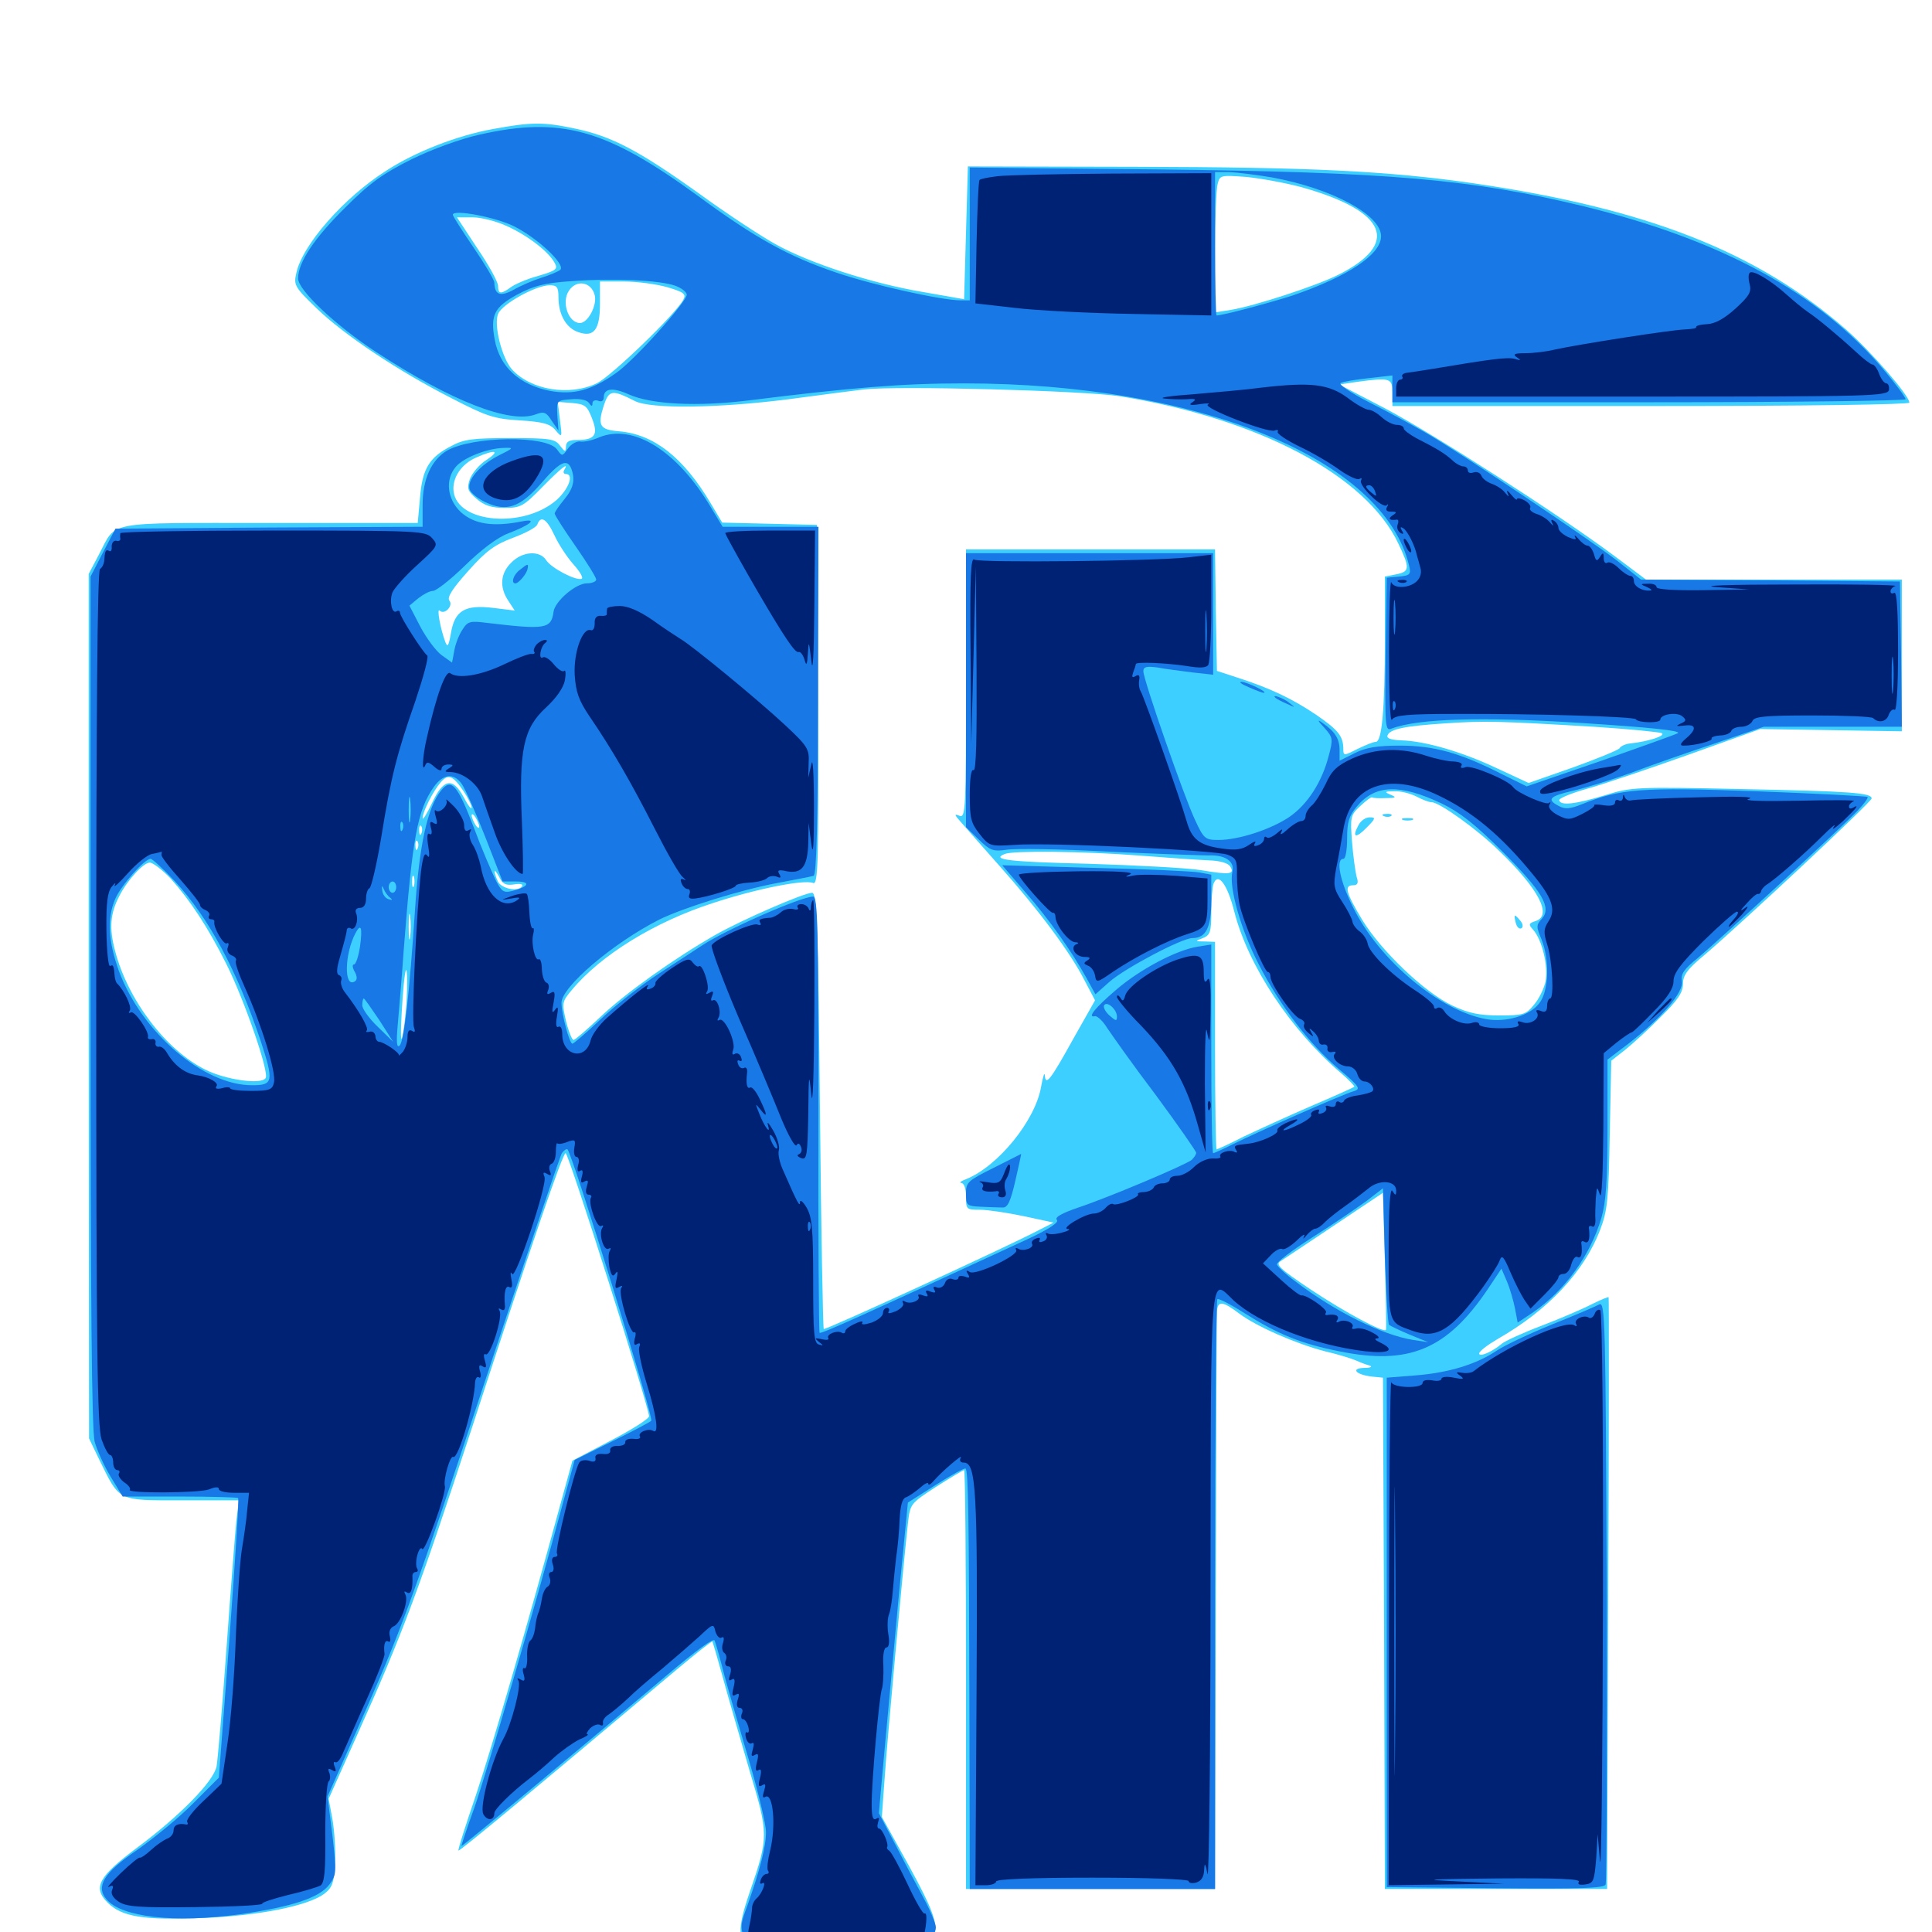 <svg xmlns="http://www.w3.org/2000/svg" viewBox="0 -1000 1000 1000">
	<path fill="#3ccfff" d="M255.078 -933.203C236.719 -929.883 215.039 -921.484 200 -911.719C178.125 -897.852 156.25 -873.047 153.32 -858.398C151.953 -852.344 152.734 -851.172 163.867 -840.43C177.93 -826.758 206.25 -807.812 233.984 -793.75C251.758 -784.57 255.664 -783.203 268.945 -782.422C281.055 -781.641 284.766 -780.664 287.5 -777.344C291.016 -773.242 291.016 -773.438 289.844 -782.617L288.672 -791.992L296.094 -791.406C302.734 -790.82 303.906 -790.039 306.445 -783.398C309.766 -774.805 308.008 -772.266 298.438 -772.266C294.531 -772.266 292.969 -771.289 292.969 -768.945C292.773 -765.82 292.578 -765.82 289.844 -769.336C287.305 -772.852 284.57 -773.242 264.062 -773.242C244.727 -773.242 240.039 -772.656 233.594 -769.141C222.07 -763.281 218.555 -757.227 217.383 -742.188L216.211 -729.297H139.453C53.125 -729.297 60.547 -730.664 51.172 -712.891L45.898 -702.93V-479.102L46.094 -255.469L51.367 -244.531C62.109 -222.656 60.547 -223.438 94.141 -223.438H123.633L122.266 -212.305C121.68 -206.055 119.336 -176.367 117.188 -146.289C115.039 -116.211 112.695 -89.062 112.109 -85.742C110.547 -77.93 93.359 -60.352 71.094 -43.75C50.977 -28.711 47.852 -23.047 55.664 -15.234C63.086 -7.812 74.219 -6.055 104.492 -7.227C134.18 -8.398 159.18 -13.477 167.773 -19.727C172.07 -23.047 172.852 -25.391 173.438 -35.742C173.828 -42.383 173.047 -52.539 172.07 -58.398L170.117 -68.945L184.766 -101.758C208.594 -154.688 216.797 -177.148 244.141 -260.547C275.781 -358.008 291.211 -403.125 292.773 -403.125C294.336 -403.125 335.742 -272.266 335.938 -266.992C335.938 -265.625 326.953 -259.961 316.016 -254.297L296.289 -243.945L290.625 -223.438C272.656 -157.617 254.492 -95.117 246.289 -70.703C241.016 -55.273 236.914 -42.578 237.305 -42.188C237.891 -41.602 275.391 -72.852 350.391 -135.938C360.156 -144.141 368.359 -150.586 368.75 -150.391C368.945 -150 371.484 -141.406 374.219 -131.445C376.953 -121.289 383.203 -100 387.891 -83.789C397.852 -50.586 397.852 -49.219 388.281 -21.289C383.984 -8.984 382.617 -2.148 383.594 1.758C385.352 8.984 397.656 20.898 408.984 26.367C427.734 35.547 458.398 28.516 476.953 10.938C487.695 0.586 487.109 -3.711 470.508 -34.18L456.445 -59.57L457.812 -78.516C458.984 -96.875 467.578 -190.43 469.922 -211.328C471.094 -221.68 471.094 -221.68 484.57 -230.469C491.992 -235.156 498.438 -239.062 499.023 -239.062C499.609 -239.062 500 -190.234 500 -130.664V-22.266H564.453H628.906L629.297 -169.336C629.492 -250 629.688 -318.359 629.883 -321.094C630.273 -326.953 632.812 -326.562 641.406 -320.117C650.195 -313.477 670.703 -304.492 685.742 -300.586C692.578 -299.023 700 -296.68 702.148 -295.703C704.297 -294.727 707.422 -293.555 708.984 -293.164C710.547 -292.578 709.375 -291.992 706.25 -291.992C698.828 -291.797 701.758 -288.477 709.961 -287.5L715.82 -286.914L716.406 -154.688L716.797 -22.266H774.414H831.836L832.422 -175.195C832.812 -259.18 832.812 -328.125 832.617 -328.516C832.617 -328.906 828.711 -327.344 824.023 -325C819.531 -322.656 807.812 -317.578 798.047 -313.867C788.281 -310.156 778.906 -305.859 777.344 -304.492C772.266 -300.195 765.625 -297.461 765.625 -299.414C765.625 -300.586 769.727 -303.711 775 -306.836C801.367 -321.875 819.922 -341.602 828.32 -363.672C832.031 -373.438 832.617 -379.297 833.203 -412.891L833.984 -450.977L841.211 -456.641C845.312 -459.961 853.711 -467.578 859.766 -473.828C868.359 -482.227 871.094 -486.328 871.094 -490.625C871.094 -495.312 873.438 -498.438 882.422 -505.859C902.734 -523.242 968.75 -584.961 968.75 -586.719C968.75 -589.648 958.398 -590.43 900.391 -591.602C847.266 -592.773 844.141 -592.578 831.055 -588.477C815.625 -583.789 807.812 -582.812 807.031 -585.742C806.641 -586.719 813.281 -589.453 821.68 -591.797C830.078 -594.141 853.711 -602.148 874.023 -609.375L911.133 -622.656L947.852 -622.07L984.375 -621.484V-660.742V-700H918.164H851.953L835.547 -712.305C805.859 -734.375 741.602 -775.586 717.188 -788.477L693.164 -800.977L702.344 -802.344C719.727 -804.688 720.703 -804.297 720.703 -796.68V-789.844H854.492C936.133 -789.844 988.281 -790.625 988.281 -791.602C988.281 -795.312 968.164 -818.359 955.469 -829.492C909.375 -869.727 852.539 -891.992 763.086 -905.078C718.75 -911.523 677.734 -913.477 587.891 -913.672L500.977 -913.867L500 -879.492L499.023 -845.117L477.93 -848.828C450.977 -853.32 418.945 -863.867 401.367 -873.633C393.945 -877.734 375.781 -889.648 361.328 -900.195C330.664 -922.07 316.602 -929.492 297.852 -933.398C281.445 -936.914 275.195 -936.914 255.078 -933.203ZM673.633 -903.125C718.164 -890.625 725 -873.828 692.383 -857.617C681.055 -851.953 649.219 -841.602 637.305 -839.648L628.906 -838.281V-869.336C628.906 -886.328 629.492 -902.344 630.273 -904.883C631.445 -909.375 631.836 -909.375 645.312 -908.398C652.93 -907.617 665.625 -905.273 673.633 -903.125ZM262.695 -882.812C273.438 -877.93 284.18 -869.531 287.109 -863.867C288.867 -860.742 287.891 -859.961 278.711 -857.227C272.852 -855.664 266.602 -852.93 264.453 -851.367C259.375 -847.656 257.812 -847.656 257.812 -851.953C257.812 -854.102 252.93 -862.891 247.07 -871.484L236.523 -887.5H244.727C249.219 -887.5 257.422 -885.352 262.695 -882.812ZM307.812 -847.266C309.18 -841.992 304.297 -832.812 300.195 -832.812C294.141 -832.812 290.43 -843.75 294.531 -849.609C298.438 -855.469 306.055 -854.102 307.812 -847.266ZM345.312 -851.367C353.906 -848.828 355.273 -847.852 353.711 -844.922C349.805 -837.5 316.797 -805.664 309.18 -801.758C294.922 -794.727 274.609 -798.047 264.844 -808.984C259.766 -814.844 255.469 -831.836 257.812 -837.5C259.766 -842.578 277.344 -852.344 284.57 -852.344C288.281 -852.344 289.062 -851.367 289.062 -846.094C289.062 -837.305 292.969 -830.273 299.219 -828.125C307.422 -825.195 310.547 -829.297 310.547 -842.773V-854.297H322.852C329.688 -854.297 339.844 -852.93 345.312 -851.367ZM579.492 -794.922C651.367 -783.398 707.227 -753.906 723.828 -718.555C729.883 -705.859 729.688 -704.102 722.656 -702.734L716.797 -701.562V-668.945C716.797 -632.227 715.234 -616.016 712.109 -616.016C710.742 -616.016 706.641 -614.258 702.539 -612.305C695.703 -608.789 695.312 -608.789 695.312 -612.109C695.312 -618.945 692.773 -622.07 681.445 -629.883C668.75 -638.477 657.031 -643.945 640.625 -649.219L629.883 -652.734L629.297 -684.18L628.906 -715.625H564.453H500V-646.094C500 -581.055 499.805 -576.562 496.68 -577.734C493.75 -578.906 493.945 -578.32 497.266 -574.609C499.414 -572.07 508.398 -561.914 517.383 -551.758C537.695 -528.906 554.102 -506.836 561.133 -492.969L566.797 -482.227L555.859 -462.891C543.75 -441.016 541.211 -437.695 540.82 -443.359C540.625 -445.312 539.844 -442.773 538.867 -437.5C535.938 -420.117 516.602 -396.289 500 -389.648C497.266 -388.672 496.289 -387.695 497.656 -387.695C499.023 -387.5 500 -384.766 500 -380.664C500 -374.023 500.195 -373.828 507.227 -373.828C511.328 -373.828 521.484 -372.266 529.883 -370.508L545.312 -367.188L537.695 -363.281C520.508 -354.297 426.953 -311.328 426.367 -312.109C425.977 -312.5 425 -363.477 424.414 -425.391C423.438 -522.461 422.852 -537.891 420.312 -537.891C416.211 -537.891 383.789 -523.828 370.117 -516.016C348.633 -503.711 323.438 -485.742 310.742 -473.633C303.906 -467.188 297.656 -461.719 296.875 -461.719C296.094 -461.719 294.336 -466.016 292.969 -471.484C290.82 -480.859 290.82 -481.445 295.898 -487.5C310.938 -505.664 338.867 -522.852 369.141 -532.617C391.016 -539.844 416.211 -544.922 420.898 -542.969C423.438 -541.992 423.828 -553.516 423.438 -635.156L422.852 -728.32L398.438 -728.906L373.828 -729.492L367.773 -739.648C353.711 -763.281 338.477 -775.195 320.508 -776.758C310.352 -777.539 309.18 -779.688 312.5 -790.039C315.234 -798.242 316.797 -798.438 328.711 -792.383C336.914 -788.281 371.484 -788.672 408.203 -793.359C425.977 -795.703 443.555 -798.047 447.266 -798.438C464.844 -800.391 560.352 -797.852 579.492 -794.922ZM251.758 -761.914C248.047 -759.57 244.336 -755.078 243.164 -751.953C241.602 -747.07 241.992 -745.898 246.68 -741.797C250.781 -738.281 254.492 -737.109 261.133 -737.109C269.531 -737.109 270.898 -737.891 280.664 -747.852C290.43 -757.812 294.922 -761.328 291.992 -756.641C291.406 -755.664 291.797 -754.688 292.773 -754.688C297.266 -754.688 294.531 -747.07 288.086 -741.211C271.094 -726.367 236.719 -729.102 234.766 -745.703C233.984 -752.734 238.867 -759.961 246.68 -763.281C256.445 -767.578 259.18 -766.797 251.758 -761.914ZM286.914 -723.047C289.062 -718.359 293.555 -711.523 296.875 -707.812C300.195 -704.102 302.148 -700.781 300.977 -700.391C297.852 -699.414 285.156 -706.055 282.617 -710.156C279.297 -715.234 270.312 -714.648 264.648 -708.789C258.984 -703.32 258.398 -696.094 263.086 -689.062L266.406 -683.984L255.273 -685.352C240.625 -687.109 235.352 -683.984 233.398 -672.266C232.227 -665.625 231.641 -664.648 230.469 -667.773C227.93 -674.609 225.977 -685.352 227.539 -683.984C230.078 -681.445 234.766 -686.523 232.617 -689.062C231.25 -690.82 234.18 -695.312 242.383 -704.492C251.758 -715.039 256.25 -718.164 265.625 -721.68C271.875 -724.023 277.539 -726.953 278.125 -728.516C279.883 -733.398 283.008 -731.445 286.914 -723.047ZM825 -623.828C843.164 -622.656 858.984 -621.094 860.156 -620.508C862.305 -619.141 853.125 -616.211 844.141 -615.234C841.602 -615.039 838.867 -613.867 838.281 -612.695C837.5 -611.719 826.562 -607.227 814.062 -602.734L791.211 -594.727L774.805 -602.344C756.641 -610.938 737.695 -616.406 725.391 -616.797C720.117 -616.992 717.578 -617.773 718.164 -619.336C719.336 -622.656 727.148 -624.219 748.047 -625.586C768.359 -626.953 775.781 -626.758 825 -623.828ZM239.844 -590.625C242.188 -587.109 244.141 -583.203 244.141 -582.031C243.945 -580.859 242.188 -583.203 240.039 -587.305C234.375 -597.852 229.492 -597.07 223.633 -584.375C220.898 -578.711 218.75 -575.195 218.75 -576.562C218.75 -579.883 224.219 -590.625 228.125 -595.117C232.031 -599.609 234.375 -598.633 239.844 -590.625ZM733.203 -587.695C736.133 -586.133 739.648 -584.766 741.016 -584.766C744.922 -584.766 764.453 -570.898 775.977 -559.57C796.484 -539.844 803.711 -525.977 794.727 -523.242C791.211 -522.07 791.016 -521.484 793.555 -518.75C798.242 -513.477 801.367 -500 800 -492.188C799.219 -488.281 796.484 -482.812 793.945 -479.883C789.844 -474.805 788.281 -474.414 775.977 -474.414C765.625 -474.414 760.156 -475.586 751.758 -479.492C737.305 -486.328 714.648 -508.008 704.883 -524.219C696.484 -538.281 695.703 -541.797 700.391 -541.797C702.734 -541.797 703.32 -542.969 702.148 -546.289C701.562 -548.633 700.391 -556.836 699.805 -564.258C698.828 -577.148 699.023 -578.125 704.102 -582.812C707.031 -585.547 709.57 -587.5 710.156 -587.305C710.547 -586.914 713.867 -586.719 717.383 -586.914C722.656 -586.914 723.047 -587.305 719.727 -588.672C716.406 -590.039 716.602 -590.43 721.68 -590.43C725 -590.625 730.078 -589.258 733.203 -587.695ZM248.047 -572.07C248.047 -571.094 247.07 -571.484 246.094 -573.047C245.117 -574.609 244.141 -576.953 244.141 -577.93C244.141 -579.102 245.117 -578.516 246.094 -576.953C247.07 -575.391 248.047 -573.242 248.047 -572.07ZM218.164 -568.75C217.578 -567.188 216.992 -567.773 216.992 -569.922C216.797 -572.07 217.383 -573.242 217.969 -572.461C218.555 -571.875 218.75 -570.117 218.164 -568.75ZM216.211 -560.938C215.625 -559.375 215.039 -559.961 215.039 -562.109C214.844 -564.258 215.43 -565.43 216.016 -564.648C216.602 -564.062 216.797 -562.305 216.211 -560.938ZM588.867 -557.227C603.906 -556.055 620.508 -554.883 625.586 -554.688C631.445 -554.492 635.547 -553.32 636.719 -551.562C639.258 -547.461 636.719 -547.07 621.68 -549.609C614.258 -550.781 587.891 -552.148 563.086 -552.93C521.875 -553.906 512.695 -555.078 520.117 -558.008C524.414 -559.766 560.938 -559.375 588.867 -557.227ZM88.281 -545.312C98.438 -533.984 107.617 -520.117 117.188 -500.977C126.562 -482.227 139.453 -444.922 137.5 -441.992C135.352 -438.477 116.992 -441.016 106.445 -446.289C86.133 -456.25 66.211 -482.227 59.57 -507.812C56.445 -519.531 57.031 -527.148 61.719 -536.133C65.82 -544.336 74.219 -553.516 77.539 -553.516C79.102 -553.516 83.984 -549.805 88.281 -545.312ZM696.68 -549.219C697.266 -550.586 697.07 -552.344 696.484 -552.93C695.898 -553.711 695.312 -552.539 695.508 -550.391C695.508 -548.242 696.094 -547.656 696.68 -549.219ZM265.82 -542.188C268.945 -542.773 270.898 -542.383 270.312 -541.406C268.359 -538.281 259.961 -539.844 257.812 -543.555C256.836 -545.703 255.859 -548.047 256.055 -549.023C256.055 -549.805 257.031 -548.438 258.398 -546.094C259.961 -542.578 261.719 -541.602 265.82 -542.188ZM214.258 -541.406C213.672 -540.039 213.281 -541.016 213.281 -543.75C213.281 -546.484 213.672 -547.461 214.258 -546.289C214.648 -544.922 214.648 -542.578 214.258 -541.406ZM638.867 -528.125C646.094 -500 667.969 -466.992 694.141 -444.531C698.242 -441.016 701.367 -437.695 700.977 -437.5C700.586 -437.109 690.625 -432.617 678.711 -427.539C666.992 -422.461 651.172 -415.234 643.75 -411.719C636.523 -408.008 630.078 -405.078 629.688 -405.078C629.297 -405.078 628.906 -429.297 628.906 -458.789V-512.5L623.633 -512.695C618.359 -512.695 618.359 -512.891 622.656 -514.453C626.367 -516.016 626.953 -517.578 626.953 -527.93C626.953 -534.375 627.539 -540.82 628.125 -542.578C630.469 -548.828 635.352 -542.188 638.867 -528.125ZM212.305 -515.039C211.914 -511.914 211.523 -514.453 211.523 -520.312C211.523 -526.172 211.914 -528.711 212.305 -525.781C212.695 -522.656 212.695 -517.969 212.305 -515.039ZM209.961 -475.781C209.18 -467.773 208.203 -461.914 207.812 -462.305C207.227 -462.891 207.617 -472.266 208.398 -483.398C209.18 -494.531 210.156 -500.586 210.547 -496.875C210.938 -493.164 210.742 -483.594 209.961 -475.781ZM717.383 -311.719C716.602 -309.766 696.289 -320.703 678.906 -332.227C662.305 -343.359 659.961 -345.508 662.891 -347.266C664.648 -348.438 677.344 -356.836 691.016 -366.016L715.82 -382.617L716.797 -347.461C717.383 -328.125 717.578 -311.914 717.383 -311.719ZM716.406 -577.539C714.844 -578.125 715.43 -578.711 717.578 -578.711C719.727 -578.906 720.898 -578.32 720.117 -577.734C719.531 -577.148 717.773 -576.953 716.406 -577.539ZM703.125 -572.852C699.609 -566.406 701.758 -565.82 707.422 -571.68C712.109 -576.367 712.109 -576.953 708.984 -576.953C706.836 -576.953 704.297 -575.195 703.125 -572.852ZM726.172 -575.586C724.805 -576.172 725.781 -576.562 728.516 -576.562C731.25 -576.562 732.227 -576.172 731.055 -575.586C729.688 -575.195 727.344 -575.195 726.172 -575.586ZM784.57 -522.266C785.156 -520.117 786.328 -518.945 787.5 -519.531C788.477 -520.117 788.281 -521.875 786.914 -523.438C783.789 -527.148 783.398 -526.953 784.57 -522.266Z"/>
	<path fill="#1878e5" d="M248.047 -930.273C238.477 -928.125 223.828 -922.852 213.086 -917.578C198.242 -910.156 191.602 -905.469 178.711 -892.578C162.695 -876.758 154.297 -864.258 154.297 -855.859C154.297 -849.805 173.828 -831.445 194.727 -817.773C233.594 -792.383 264.062 -780.469 277.344 -785.547C281.445 -787.109 282.812 -786.719 285.547 -782.227L289.062 -777.148L288.477 -784.961C288.086 -792.773 288.086 -792.773 295.703 -793.359C300.391 -793.75 303.906 -792.969 304.883 -791.406C306.055 -789.648 306.641 -789.453 306.641 -791.211C306.641 -792.578 308.008 -793.164 309.57 -792.578C311.328 -791.797 312.5 -792.578 312.5 -794.336C312.5 -799.023 317.188 -799.609 325.391 -795.898C337.109 -790.625 360.938 -789.453 387.695 -792.773C440.82 -799.414 466.992 -801.562 498.828 -801.562C620.508 -801.562 716.016 -762.5 729.297 -707.422C730.469 -702.734 729.883 -702.148 724.219 -701.562L717.773 -700.977L717.188 -661.133C716.797 -623.828 716.992 -621.484 720.117 -622.852C733.984 -628.125 767.383 -629.102 818.75 -625.781C854.883 -623.438 869.727 -621.875 868.555 -620.508C867.969 -620.117 850.195 -613.672 828.906 -606.25L790.234 -592.969L777.148 -599.414C755.664 -610.352 742.188 -614.062 724.609 -614.062C712.695 -614.062 707.031 -613.086 701.172 -610.156L693.359 -606.25V-611.719C693.359 -617.578 691.016 -621.289 684.57 -625.781C681.641 -627.93 681.836 -627.148 685.547 -623.242C690.039 -618.164 690.039 -617.383 687.695 -608.594C684.18 -595.117 676.758 -583.594 667.383 -577.148C657.812 -570.703 641.211 -565.234 630.664 -565.234C623.828 -565.234 623.047 -565.82 618.555 -575.586C612.891 -587.5 591.797 -648.242 591.797 -652.539C591.797 -654.883 593.359 -655.273 599.219 -654.492C603.125 -653.711 611.328 -652.734 617.188 -651.953L627.93 -650.781V-682.227V-713.672H564.062H500V-642.773V-571.875L506.641 -565.43C512.5 -559.766 514.062 -559.18 520.898 -560.156C525 -560.938 549.023 -560.547 574.219 -559.18C599.414 -558.008 622.656 -557.227 625.586 -557.227C634.18 -557.617 639.258 -554.102 637.891 -548.633C635.938 -541.016 642.383 -518.359 651.562 -500.781C662.5 -479.492 677.734 -459.57 692.969 -446.68C703.906 -437.5 704.492 -436.328 700.586 -435.156C694.922 -433.594 650 -413.672 638.281 -407.812C633.203 -405.273 628.516 -403.125 627.93 -403.125C627.344 -403.125 626.953 -427.344 626.953 -457.031V-511.133L619.727 -509.961C608.789 -508.203 590.039 -498.242 577.734 -487.695C566.797 -478.32 562.5 -473.047 566.797 -474.023C567.969 -474.219 570.898 -471.484 573.047 -467.969C575.391 -464.453 586.523 -448.633 598.242 -433.203C609.766 -417.578 619.141 -404.102 619.141 -403.32C619.141 -402.344 617.969 -400.781 616.797 -399.609C613.281 -396.875 574.023 -380.273 558.203 -375C549.609 -372.07 545.703 -369.922 547.07 -368.555C548.242 -367.383 543.164 -363.867 531.836 -358.594C447.266 -319.531 425 -309.375 424.219 -310.156C423.828 -310.742 423.438 -361.719 423.633 -423.438C423.633 -520.312 423.242 -535.938 420.898 -535.938C414.648 -535.938 375.195 -518.555 363.281 -510.547C360.547 -508.789 350.781 -502.344 341.406 -496.289C332.031 -490.234 318.359 -479.492 310.938 -472.461C303.516 -465.43 296.875 -459.766 296.289 -459.766C294.727 -459.766 290.625 -475.195 290.625 -480.859C290.43 -489.062 317.383 -511.914 341.211 -524.023C353.516 -530.078 383.398 -539.453 402.344 -542.969C411.523 -544.727 419.922 -546.289 421.094 -546.68C422.656 -547.07 423.242 -573.047 423.438 -637.305L423.633 -727.344H398.828H374.023L367.773 -737.695C350.391 -766.797 327.734 -780.859 310.156 -773.633C306.641 -772.07 302.148 -771.094 300.195 -771.484C298.438 -771.68 295.508 -770.117 293.945 -767.773C291.016 -763.672 291.016 -763.672 288.281 -767.383C283.008 -774.805 244.531 -774.219 231.445 -766.797C223.242 -761.914 218.75 -751.953 218.75 -738.672V-727.344L139.258 -726.953L59.766 -726.367L53.32 -714.062L46.875 -701.562V-481.641C46.875 -327.539 47.461 -259.18 49.023 -253.711C50.195 -249.414 53.906 -241.211 57.227 -235.742L63.477 -225.391H92.969C109.18 -225.391 122.852 -225 123.242 -224.609C123.828 -224.023 121.68 -191.406 118.75 -151.758L113.281 -79.883L100.195 -66.797C92.969 -59.375 79.688 -48.633 70.898 -42.383C53.906 -30.859 49.414 -23.633 55.078 -16.992C62.695 -7.617 90.82 -4.492 124.219 -9.18C151.367 -13.086 165.43 -17.773 170.508 -24.609C174.219 -29.688 174.219 -30.859 172.07 -50L169.531 -70.117L190.234 -116.992C208.008 -157.031 216.602 -181.055 250 -282.031C271.484 -347.07 289.844 -401.562 290.82 -403.125C291.992 -404.688 293.164 -405.469 293.75 -405.078C296.484 -402.148 338.281 -266.797 337.109 -264.648C336.719 -264.062 327.539 -259.18 316.797 -253.906L297.461 -244.336L291.016 -220.703C276.953 -168.359 251.953 -82.617 245.508 -64.258C241.602 -53.516 238.672 -44.531 238.867 -44.531C239.258 -44.141 310.938 -103.906 345.508 -133.203C360.547 -145.898 369.531 -152.539 369.922 -150.781C370.508 -149.414 372.852 -141.211 375 -132.617C377.344 -124.023 383.203 -103.906 387.891 -88.086C392.578 -72.07 396.484 -55.664 396.484 -51.758C396.484 -44.141 393.359 -32.227 386.914 -13.867C383.203 -3.906 383.008 -2.148 385.547 3.711C391.797 18.359 410.742 29.492 429.688 29.492C440.625 29.492 444.727 28.32 457.422 22.07C472.656 14.648 484.375 3.906 484.375 -2.539C484.375 -4.492 481.25 -11.719 477.539 -18.555C473.828 -25.391 467.188 -37.891 462.891 -46.289L454.883 -61.523L458.008 -96.094C459.766 -115.039 463.086 -151.172 465.43 -176.367L469.922 -222.266L484.375 -231.445C492.383 -236.523 499.414 -240.43 499.805 -239.844C501.172 -238.477 501.562 -216.406 501.758 -115.625L501.953 -22.266H565.43H628.906V-174.219C628.906 -257.812 629.492 -326.758 630.078 -327.539C630.664 -328.125 637.109 -324.805 644.141 -320.312C661.523 -309.375 673.438 -304.492 693.164 -300.586C729.297 -293.164 749.023 -301.562 770.117 -332.812L777.148 -343.359L780.078 -336.523C781.641 -332.812 783.398 -326.562 784.18 -322.656L785.547 -315.43L793.75 -320.898C810.156 -332.227 823.242 -350.391 828.906 -369.727C831.25 -377.734 832.031 -389.258 832.031 -416.016V-451.562L842.578 -459.57C859.961 -473.047 871.68 -486.523 870.508 -492.188C869.922 -495.898 871.484 -498.242 878.711 -504.102C889.453 -513.086 953.711 -572.07 961.719 -580.664C964.844 -583.984 967.188 -587.109 966.602 -587.5C966.211 -587.891 940.43 -589.258 909.18 -590.43C849.414 -592.578 838.867 -591.797 818.945 -583.789C812.695 -581.25 809.961 -581.055 806.836 -582.812C800.391 -586.133 801.953 -587.891 813.867 -590.625C819.922 -591.992 833.398 -596.094 843.75 -599.805C853.906 -603.711 873.633 -610.547 887.695 -615.234L912.891 -623.828H948.633H984.375L983.984 -661.523L983.398 -699.023L916.406 -699.609L849.414 -700L837.305 -709.57C823.242 -720.508 754.492 -766.602 737.305 -776.367C730.859 -780.078 717.969 -787.109 708.594 -791.797C699.023 -796.68 692.578 -801.172 693.945 -801.758C695.312 -802.539 701.758 -803.516 708.594 -804.297L720.703 -805.664V-798.633V-791.797H853.516C926.562 -791.797 986.328 -792.578 986.328 -793.359C986.328 -794.336 981.25 -801.172 975 -808.594C941.406 -848.438 891.016 -875.781 819.922 -893.164C762.109 -907.227 718.945 -910.938 599.219 -912.305L501.953 -913.281V-878.906V-844.531H497.266C487.305 -844.531 451.367 -852.539 432.617 -858.984C408.008 -867.383 391.211 -876.562 360.938 -898.828C313.672 -933.203 290.43 -939.844 248.047 -930.273ZM658.203 -908.203C689.258 -902.539 714.844 -888.867 714.844 -877.734C714.844 -868.359 698.047 -857.031 669.141 -847.07C657.617 -843.359 633.008 -836.719 629.688 -836.719C629.297 -836.719 628.906 -853.516 628.906 -873.828V-910.938H636.328C640.234 -910.742 650.195 -909.57 658.203 -908.203ZM266.211 -882.812C278.516 -876.562 292.773 -863.086 290.039 -860.352C288.867 -859.375 284.57 -857.617 280.273 -856.25C275.977 -854.883 269.531 -852.148 265.82 -850C258.984 -846.289 256.055 -847.266 255.859 -853.711C255.859 -855.078 250.977 -863.281 245.117 -871.875C239.258 -880.469 234.375 -888.086 234.375 -888.867C234.375 -891.797 256.445 -887.695 266.211 -882.812ZM349.414 -852.148C352.734 -850.977 355.469 -848.828 355.469 -847.461C355.469 -843.75 327.93 -813.086 318.75 -806.836C306.055 -797.852 296.875 -795.508 284.766 -797.656C268.75 -800.781 258.594 -810.156 256.055 -824.219C253.711 -836.914 255.859 -841.016 267.578 -847.461C276.367 -852.148 281.641 -853.516 295.898 -854.492C316.992 -856.055 341.016 -855.078 349.414 -852.148ZM257.812 -764.062C248.047 -758.984 241.406 -751.172 243.164 -746.484C243.945 -744.727 247.461 -741.797 251.367 -740.039C262.109 -734.961 269.141 -737.305 280.078 -749.805C289.648 -760.938 293.555 -762.891 295.703 -757.422C297.852 -751.758 296.875 -747.266 291.992 -741.406C289.258 -738.086 287.109 -734.961 287.109 -734.18C287.109 -733.398 291.992 -725.781 297.852 -717.383C303.711 -708.984 308.594 -701.172 308.594 -700C308.594 -699.023 306.445 -698.047 303.711 -698.047C298.047 -698.047 287.305 -688.867 286.523 -683.398C285.352 -674.414 282.227 -674.023 252.539 -677.539C243.359 -678.711 242.188 -678.516 239.453 -674.219C237.695 -671.68 235.742 -666.797 235.156 -663.281L233.984 -657.031L228.516 -660.938C225.586 -663.086 220.703 -669.727 217.578 -675.586L211.914 -686.523L216.602 -690.43C219.141 -692.383 222.461 -694.141 224.023 -694.141C225.781 -694.141 233.203 -700 240.625 -707.227C249.023 -715.43 257.422 -721.875 263.281 -724.023C275 -728.516 278.516 -731.836 269.922 -730.078C255.078 -727.148 245.312 -728.711 238.477 -734.961C231.445 -741.602 230.273 -751.758 235.938 -758.398C239.844 -763.086 252.148 -767.969 260.742 -768.164C266.211 -768.359 266.016 -768.164 257.812 -764.062ZM239.062 -594.141C240.82 -591.602 246.289 -579.297 251.172 -566.797L260.156 -543.75H267.188C275 -543.75 273.828 -541.016 265.234 -538.867C260.547 -537.695 259.57 -538.477 256.25 -545.117C254.297 -549.219 249.219 -560.938 245.312 -571.484C236.719 -593.945 233.594 -597.461 228.32 -590.82C221.289 -582.227 216.992 -562.5 214.844 -529.492C211.914 -485.352 209.18 -461.133 206.836 -458.789C205.273 -457.422 205.078 -460.742 205.859 -469.531C206.445 -476.562 208.008 -494.141 208.984 -508.594C213.477 -566.602 216.016 -580.664 224.609 -592.773C229.492 -599.609 234.961 -600 239.062 -594.141ZM746.094 -584.18C755.469 -579.688 763.672 -573.242 777.539 -559.375C798.242 -538.672 803.32 -530.273 798.047 -524.414C795.117 -521.289 795.117 -520.312 797.852 -513.867C802.148 -503.32 801.758 -486.914 796.68 -480.664C791.992 -474.414 779.688 -470.703 769.531 -472.461C745.508 -476.562 714.062 -502.734 700.586 -529.883C693.555 -543.75 691.211 -555.469 695.312 -555.469C696.484 -555.469 697.266 -560.156 697.266 -566.016C697.266 -574.609 698.242 -577.734 702.344 -582.617C711.719 -593.945 724.609 -594.336 746.094 -584.18ZM212.305 -575.586C211.914 -572.461 211.523 -575 211.523 -580.859C211.523 -586.719 211.914 -589.258 212.305 -586.328C212.695 -583.203 212.695 -578.516 212.305 -575.586ZM208.398 -570.703C207.812 -569.141 207.227 -569.727 207.227 -571.875C207.031 -574.023 207.617 -575.195 208.203 -574.414C208.789 -573.828 208.984 -572.07 208.398 -570.703ZM90.625 -543.75C108.203 -524.805 122.852 -497.266 134.961 -461.133C141.797 -440.234 141.406 -438.281 130.664 -438.281C105.469 -438.086 73.438 -465.43 61.523 -497.461C56.055 -512.695 55.273 -524.414 59.57 -534.57C62.5 -541.602 74.805 -555.469 77.93 -555.469C78.906 -555.469 84.57 -550.195 90.625 -543.75ZM205.078 -540.82C205.078 -539.258 204.297 -537.891 203.125 -537.891C202.148 -537.891 201.172 -539.258 201.172 -540.82C201.172 -542.383 202.148 -543.75 203.125 -543.75C204.297 -543.75 205.078 -542.383 205.078 -540.82ZM201.953 -535.352C203.32 -534.18 203.125 -533.984 201.172 -534.57C199.609 -534.961 198.047 -536.914 197.852 -539.062C197.461 -541.602 197.656 -541.992 198.633 -539.844C199.219 -538.281 200.781 -536.133 201.953 -535.352ZM186.328 -509.961C185.547 -504.883 184.18 -500.781 183.203 -500.781C182.227 -500.781 182.422 -499.023 183.594 -497.07C184.961 -494.531 184.961 -492.773 183.594 -491.992C177.93 -488.477 178.32 -506.25 183.984 -516.992C186.914 -522.461 187.695 -519.922 186.328 -509.961ZM196.289 -472.07L203.516 -460.742L195.508 -468.555C191.211 -472.656 187.5 -477.734 187.5 -479.688C187.5 -481.641 187.891 -483.203 188.281 -483.203C188.672 -483.203 192.188 -478.125 196.289 -472.07ZM578.125 -473.828C578.125 -471.289 577.539 -471.484 574.219 -474.414C572.07 -476.367 570.898 -478.711 571.484 -479.688C573.047 -482.031 578.125 -477.539 578.125 -473.828ZM718.945 -314.258C719.727 -313.672 724.609 -311.328 729.688 -309.18L739.258 -305.273L731.445 -306.445C715.43 -308.984 691.016 -321.094 670.508 -336.719C665.43 -340.43 661.133 -344.531 660.938 -345.508C660.547 -346.68 668.945 -352.93 679.297 -359.57C689.844 -366.211 702.344 -374.805 707.227 -378.32L715.82 -384.961L716.797 -350.195C717.383 -331.25 718.359 -315.039 718.945 -314.258ZM269.141 -705.078C265.82 -702.734 264.258 -698.047 266.797 -698.047C268.359 -698.047 272.461 -702.734 273.047 -705.469C273.633 -708.398 273.242 -708.398 269.141 -705.078ZM646.289 -644.336C649.805 -642.773 653.32 -641.406 654.102 -641.406C656.641 -641.602 645.312 -647.07 642.578 -647.07C641.016 -647.07 642.578 -645.898 646.289 -644.336ZM660.352 -638.672C660.742 -638.281 663.281 -636.914 666.016 -635.742C670.703 -633.594 670.703 -633.594 667.188 -636.328C664.062 -638.867 657.617 -641.016 660.352 -638.672ZM530.664 -538.281C543.164 -524.023 554.688 -507.617 562.5 -493.555L566.992 -485.352L574.219 -491.797C582.227 -498.828 611.719 -514.453 617.188 -514.453C624.219 -514.453 626.953 -519.922 626.953 -533.984V-547.266L620.703 -548.438C617.188 -549.023 592.773 -550.195 566.602 -550.781L518.75 -552.148ZM514.258 -395.508C500.977 -388.867 500 -388.086 500 -382.227C500 -375.977 500.391 -375.781 507.812 -375.391C512.109 -375.195 517.188 -375 518.945 -375C521.484 -374.805 523.047 -377.93 525.586 -389.062C527.344 -396.68 528.711 -402.93 528.516 -402.734C528.32 -402.539 521.875 -399.414 514.258 -395.508ZM827.734 -324.805C825.977 -323.828 815.039 -319.141 803.32 -314.453C791.797 -309.766 778.906 -303.711 774.805 -300.977C764.453 -293.945 750 -289.453 732.617 -288.086L717.773 -286.914V-155.078V-23.242L774.023 -22.656C817.969 -22.266 830.469 -22.656 831.055 -24.609C831.641 -25.977 831.836 -94.531 831.641 -176.953C831.055 -316.797 830.859 -326.562 827.734 -324.805Z"/>
	<path fill="#002274" d="M516.211 -908.789C511.523 -908.203 507.422 -907.422 507.031 -906.836C506.445 -906.445 505.859 -891.797 505.469 -874.414L504.883 -842.969L525.391 -840.625C536.719 -839.258 564.062 -837.891 586.523 -837.5L626.953 -836.719V-873.633V-910.352L575.781 -910.156C547.461 -909.961 520.703 -909.375 516.211 -908.789ZM905.664 -858.789C904.883 -858.203 904.883 -855.469 905.664 -852.734C906.641 -848.828 905.273 -846.68 898.242 -840.234C892.383 -834.961 887.695 -832.422 883.594 -832.227C880.078 -832.031 877.734 -831.445 877.93 -830.664C878.32 -830.078 875.781 -829.688 872.266 -829.492C865.039 -829.297 817.773 -821.875 805.078 -819.141C800.586 -817.969 793.555 -817.188 789.453 -817.188C783.789 -817.188 782.812 -816.602 785.156 -815.039C787.5 -813.477 787.305 -813.281 783.984 -814.258C780.273 -815.234 772.461 -814.258 742.188 -809.18C736.328 -808.203 729.883 -807.227 728.125 -807.031C726.367 -806.836 725.391 -805.859 725.781 -805.078C726.367 -804.297 725.781 -803.516 724.805 -803.516C723.633 -803.516 722.656 -801.562 722.656 -799.219V-794.727H850C969.336 -794.727 977.148 -794.922 977.734 -798.242C977.93 -800 977.344 -801.562 976.367 -801.562C975.391 -801.562 973.633 -803.711 972.656 -806.445C971.68 -809.18 970.117 -811.328 969.141 -811.328C968.359 -811.328 964.453 -814.258 960.742 -817.773C951.172 -826.562 940.82 -835.156 935.547 -838.672C933.203 -840.234 928.32 -844.336 924.805 -847.461C916.797 -854.688 907.227 -860.547 905.664 -858.789ZM653.32 -799.414C644.727 -798.242 628.516 -796.875 617.188 -795.898C605.859 -795.117 599.414 -794.141 602.539 -793.75C605.859 -793.359 611.133 -793.164 614.258 -793.359C618.75 -793.75 619.531 -793.359 617.188 -791.797C615.039 -790.43 616.016 -790.039 621.094 -790.82C624.805 -791.406 626.758 -791.211 625.195 -790.625C622.07 -789.062 656.055 -775.781 659.766 -777.148C661.133 -777.734 661.914 -777.344 661.328 -776.562C660.742 -775.586 666.016 -772.07 672.852 -768.75C679.883 -765.43 689.062 -759.961 693.555 -756.641C698.047 -753.516 702.539 -751.367 703.711 -752.148C704.688 -752.734 705.078 -752.539 704.492 -751.367C702.93 -748.828 715.625 -736.523 717.773 -738.477C718.555 -739.453 718.75 -738.867 717.969 -737.695C716.992 -735.938 717.773 -735.156 720.117 -735.156C723.047 -735.156 723.242 -734.766 720.703 -733.203C718.164 -731.445 719.336 -730.469 723.047 -731.055C723.828 -731.055 724.023 -730.078 723.438 -728.516C722.852 -726.953 723.438 -725.195 724.805 -724.219C726.367 -723.242 726.758 -723.633 725.586 -725.391C724.609 -727.148 724.805 -727.539 726.367 -726.562C728.516 -725.195 732.422 -717.578 733.398 -712.5C733.789 -711.328 734.57 -708.398 735.156 -706.25C735.938 -703.906 735.352 -701.172 733.398 -699.219C729.688 -695.508 721.484 -695.117 720.117 -698.633C719.531 -699.805 718.945 -683.789 718.945 -662.891C718.945 -639.453 719.531 -625.781 720.508 -627.539C722.07 -629.883 728.711 -630.469 753.32 -630.469C793.359 -630.664 845.898 -629.102 846.68 -627.734C847.852 -625.781 859.375 -625.586 859.375 -627.539C859.375 -630.273 867.773 -631.641 870.703 -629.297C873.047 -627.344 872.852 -626.758 869.727 -625.391C867.188 -624.219 867.578 -624.023 871.68 -624.414C877.93 -625.391 878.516 -622.656 872.656 -617.773C869.531 -615.039 869.336 -614.062 871.484 -614.062C877.148 -614.062 886.719 -616.406 885.938 -617.773C885.547 -618.359 887.5 -619.141 890.234 -619.336C893.164 -619.336 895.703 -620.508 896.094 -621.68C896.484 -622.852 898.828 -623.828 901.367 -623.828C903.711 -623.828 906.25 -625.195 907.031 -626.758C907.812 -629.102 913.281 -629.688 938.086 -629.688C954.688 -629.688 968.75 -629.102 969.531 -628.32C972.266 -625.586 976.367 -626.367 977.539 -629.883C978.32 -632.031 979.688 -633.203 980.664 -632.617C981.641 -631.836 982.422 -643.945 982.422 -662.891C982.422 -683.398 981.836 -693.945 980.469 -693.164C979.492 -692.578 978.516 -692.773 978.516 -693.945C978.516 -694.922 979.688 -696.289 981.055 -696.68C982.227 -697.266 958.398 -697.656 927.734 -697.461C894.531 -697.461 878.711 -696.875 888.672 -696.094L905.273 -694.922L881.445 -694.531C866.406 -694.336 857.422 -694.922 857.422 -696.094C857.422 -697.266 855.469 -698.047 853.125 -697.852C848.828 -697.852 848.828 -697.656 852.539 -696.094C854.688 -695.117 855.469 -694.336 854.102 -694.336C850 -693.945 845.703 -696.484 845.703 -699.219C845.703 -700.781 844.922 -701.953 843.75 -701.953C842.773 -701.953 840.039 -703.711 837.891 -705.859C835.547 -708.203 833.008 -709.375 832.031 -708.789C830.859 -708.008 830.078 -709.18 830.078 -711.133C830.078 -714.062 829.688 -714.258 828.125 -711.719C826.562 -709.18 825.977 -709.57 825 -713.281C824.219 -715.625 822.852 -717.578 821.68 -717.578C820.703 -717.578 818.555 -719.141 816.992 -721.094C815.43 -722.852 814.648 -723.438 815.234 -722.07C816.211 -720.508 815.234 -720.508 811.523 -722.07C808.789 -723.438 806.641 -725.391 806.641 -726.758C806.641 -727.93 805.664 -729.688 804.297 -730.469C802.93 -731.445 802.539 -730.859 803.516 -729.102C804.297 -727.539 803.906 -727.734 802.344 -729.492C800.977 -731.25 797.852 -733.203 795.312 -733.984C792.969 -734.766 791.406 -736.133 791.992 -737.109C792.578 -738.086 791.211 -739.844 789.062 -741.016C786.914 -742.188 785.156 -742.383 785.156 -741.602C785.156 -740.82 783.789 -741.992 782.031 -744.141C780.469 -746.094 779.492 -746.484 780.273 -744.922C781.25 -742.578 781.055 -742.578 778.906 -745.117C777.539 -746.875 774.414 -748.828 772.07 -749.609C769.922 -750.391 767.383 -752.148 766.797 -753.711C766.211 -755.273 764.453 -756.055 762.695 -755.469C761.133 -754.883 759.766 -755.273 759.766 -756.445C759.766 -757.617 758.789 -758.594 757.422 -758.594C756.25 -758.594 753.516 -759.961 751.562 -761.914C747.852 -765.234 744.141 -767.578 733.008 -773.242C729.492 -775.195 726.562 -777.344 726.562 -778.32C726.562 -779.297 725 -780.078 723.047 -780.078C721.094 -780.078 717.578 -781.836 715.234 -783.984C712.891 -786.133 709.961 -787.891 708.398 -787.891C707.031 -787.891 701.953 -790.625 697.461 -794.141C687.695 -801.172 678.711 -802.344 653.32 -799.414ZM641.406 -786.133C640.82 -787.109 639.062 -787.891 637.5 -787.891C633.594 -787.891 634.18 -786.523 638.672 -785.352C640.82 -784.766 642.188 -785.156 641.406 -786.133ZM657.227 -778.516C657.812 -779.102 656.836 -780.273 654.883 -780.859C652.148 -782.031 651.953 -781.836 653.711 -779.883C655.078 -778.516 656.641 -777.93 657.227 -778.516ZM711.719 -745.703C712.695 -742.969 712.5 -742.773 709.961 -744.922C706.641 -747.656 706.25 -748.828 708.789 -748.828C709.766 -748.828 711.133 -747.461 711.719 -745.703ZM722.07 -673.242C721.68 -669.141 721.289 -672.461 721.289 -680.469C721.289 -688.477 721.68 -691.797 722.07 -687.891C722.461 -683.789 722.461 -677.148 722.07 -673.242ZM979.883 -642.969C979.492 -638.281 979.102 -641.602 979.102 -650.195C979.102 -658.789 979.492 -662.5 979.883 -658.594C980.273 -654.492 980.273 -647.461 979.883 -642.969ZM722.07 -633.203C721.484 -631.641 720.898 -632.227 720.898 -634.375C720.703 -636.523 721.289 -637.695 721.875 -636.914C722.461 -636.328 722.656 -634.57 722.07 -633.203ZM264.844 -761.328C249.805 -755.859 245.312 -746.094 256.055 -742.188C264.648 -739.258 271.094 -742.188 277.344 -752.148C285.156 -764.453 281.25 -767.383 264.844 -761.328ZM62.305 -724.023C62.109 -723.047 62.109 -721.875 62.305 -721.094C62.305 -720.117 61.328 -719.727 60.156 -720.117C58.789 -720.312 57.812 -718.945 57.812 -717.188C58.008 -715.234 57.422 -714.258 56.445 -714.844C54.688 -715.82 54.297 -714.844 53.906 -709.375C53.711 -708.008 52.93 -706.25 51.758 -705.469C50.391 -704.492 49.805 -628.32 49.805 -483.789C49.805 -300.781 50.391 -261.914 52.539 -255.078C54.102 -250.586 56.055 -246.875 57.031 -246.875C57.812 -246.875 58.594 -245.117 58.594 -242.969C58.594 -240.82 59.57 -239.062 60.742 -239.062C61.719 -239.062 62.305 -238.281 61.523 -237.305C60.938 -236.328 62.305 -234.18 64.453 -232.617C66.602 -231.25 67.773 -229.492 67.188 -228.906C65.234 -226.953 102.93 -227.148 108.203 -229.102C111.523 -230.469 113.281 -230.469 113.281 -229.297C113.281 -228.125 116.797 -227.344 121.094 -227.344H128.906L127.93 -218.164C127.539 -212.891 126.172 -203.906 125.195 -198.047C124.219 -192.188 122.852 -171.875 122.07 -153.125C121.484 -134.375 119.531 -109.375 117.773 -97.852L114.648 -76.758L105.273 -67.773C100 -62.891 96.289 -58.008 96.875 -57.031C97.461 -56.055 97.266 -55.469 96.289 -55.664C92.188 -56.445 89.844 -55.273 89.844 -52.539C89.844 -50.781 88.281 -48.828 86.328 -48.242C84.57 -47.461 80.859 -44.922 78.32 -42.578C75.586 -40.039 73.047 -38.281 72.461 -38.477C71.875 -38.867 67.383 -35.156 62.5 -30.469C57.617 -25.781 54.883 -22.461 56.445 -23.438C58.398 -24.414 58.984 -24.023 58.008 -21.68C57.227 -19.727 58.594 -17.578 61.523 -15.625C65.43 -13.086 72.07 -12.5 101.367 -12.891C120.703 -13.086 136.133 -13.867 135.742 -14.648C135.352 -15.234 141.211 -17.188 149.023 -19.141C156.836 -20.898 164.258 -23.242 165.82 -24.023C167.969 -25.391 168.555 -31.445 168.359 -51.367C168.359 -65.43 169.141 -77.344 170.117 -77.93C170.898 -78.516 171.094 -80.469 170.508 -82.227C169.531 -84.57 169.922 -84.961 171.875 -83.789C173.828 -82.617 174.219 -83.008 173.242 -85.547C172.461 -87.305 172.656 -88.477 173.633 -87.891C174.609 -87.305 176.367 -89.648 177.734 -93.164C179.297 -96.484 184.57 -108.984 189.844 -120.508C195.117 -132.031 199.219 -142.578 199.023 -143.945C198.438 -148.633 199.219 -151.367 200.977 -150.391C201.953 -149.609 202.344 -150.977 201.758 -153.125C201.172 -155.469 201.953 -157.422 203.711 -158.203C207.422 -159.57 211.719 -171.68 209.766 -174.805C208.984 -176.367 209.18 -176.562 210.547 -175.781C212.695 -174.414 213.672 -177.148 213.477 -183.984C213.281 -185.156 214.062 -186.328 215.234 -186.328C216.211 -186.328 216.602 -187.109 215.82 -188.281C215.234 -189.258 215.234 -192.383 216.016 -195.117C216.797 -198.047 217.969 -199.414 218.555 -198.242C219.922 -196.289 231.055 -227.148 230.273 -230.664C229.297 -234.18 233.008 -246.875 234.57 -245.898C237.109 -244.336 245.508 -272.852 245.898 -284.57C246.094 -286.523 246.875 -287.695 247.852 -287.109C248.828 -286.328 249.219 -287.891 248.438 -290.234C247.656 -293.164 248.047 -293.945 249.805 -292.773C251.758 -291.602 251.953 -292.383 250.977 -295.703C250.195 -298.242 250.391 -299.609 251.367 -299.023C253.711 -297.461 260.352 -318.359 258.594 -321.484C257.812 -322.852 258.008 -323.047 259.375 -322.266C260.938 -321.289 261.523 -322.266 261.328 -324.414C260.742 -331.25 261.719 -334.961 263.672 -333.789C265.039 -333.008 265.43 -334.375 264.648 -338.086C264.062 -341.016 264.258 -342.188 265.039 -340.625C266.602 -336.719 283.398 -386.719 281.836 -390.82C280.859 -393.164 281.25 -393.555 283.203 -392.383C285.156 -391.211 285.547 -391.602 284.57 -393.945C283.984 -395.703 284.375 -397.266 285.547 -397.656C286.719 -398.047 287.695 -400.781 287.695 -403.711C287.695 -406.641 288.086 -408.789 288.477 -408.203C289.062 -407.617 291.406 -408.008 293.75 -408.984C297.656 -410.352 298.047 -410.156 297.266 -405.859C296.875 -403.32 297.266 -401.172 298.438 -401.172C299.609 -401.172 300 -399.219 299.219 -396.875C298.633 -394.336 299.023 -393.164 300.195 -393.945C301.562 -394.922 301.953 -393.75 301.172 -391.016C300.391 -388.086 300.781 -387.305 302.539 -388.477C304.492 -389.453 304.688 -388.867 303.711 -385.742C302.93 -383.203 303.32 -381.641 304.688 -381.641C305.859 -381.641 306.445 -380.859 305.859 -380.078C304.297 -377.344 308.984 -364.062 311.133 -365.43C312.305 -366.016 312.5 -365.625 311.719 -364.453C309.766 -361.328 312.5 -352.148 315.039 -353.711C316.211 -354.297 316.406 -353.906 315.625 -352.539C314.844 -351.367 314.844 -347.656 315.43 -344.141C316.406 -339.648 317.188 -338.867 318.555 -340.82C319.727 -342.578 319.922 -341.602 319.141 -337.891C318.164 -333.594 318.359 -332.617 320.312 -333.789C322.07 -334.766 322.461 -334.57 321.484 -333.203C319.922 -330.469 326.172 -309.18 328.32 -310.352C329.102 -310.938 329.297 -309.375 328.516 -307.031C327.93 -304.297 328.32 -303.32 329.688 -304.297C331.25 -305.078 331.641 -304.688 330.859 -302.734C330.273 -301.172 332.031 -292.578 334.766 -283.789C339.844 -267.383 341.211 -257.422 338.086 -259.375C335.547 -260.938 329.883 -258.594 331.25 -256.445C331.836 -255.469 330.273 -254.883 327.734 -255.273C325.195 -255.469 323.438 -254.688 323.633 -253.516C323.828 -252.344 322.07 -251.562 319.727 -251.562C317.383 -251.758 315.625 -250.781 315.82 -249.414C316.211 -247.852 314.648 -247.07 311.914 -247.461C309.18 -247.656 307.812 -246.875 308.203 -245.312C308.594 -243.555 307.422 -242.969 304.883 -243.945C302.734 -244.531 300.586 -244.141 299.805 -242.969C297.266 -238.867 287.109 -197.656 288.281 -195.898C288.867 -194.922 288.281 -194.141 287.109 -194.141C285.742 -194.141 285.352 -192.578 286.133 -190.234C286.914 -188.086 286.523 -186.328 285.352 -186.328C284.18 -186.328 283.789 -184.961 284.57 -183.203C285.156 -181.445 284.766 -179.492 283.398 -178.711C282.031 -177.93 280.859 -175 280.469 -172.461C280.078 -169.922 279.297 -166.406 278.516 -164.844C277.93 -163.281 277.148 -159.766 276.953 -157.031C276.562 -154.297 275.586 -151.562 274.414 -150.781C273.438 -150 272.656 -146.289 272.852 -142.578C273.047 -138.672 272.266 -135.938 271.484 -136.523C270.508 -137.109 270.312 -135.547 271.094 -133.203C271.875 -130.078 271.484 -129.492 269.531 -130.664C267.773 -131.641 267.383 -131.445 268.359 -130.078C269.922 -127.539 264.844 -107.617 260.547 -100C254.492 -88.867 248.047 -64.844 250.195 -60.938C252.148 -57.422 255.859 -57.617 255.859 -61.523C255.859 -63.477 264.453 -72.07 273.633 -79.102C276.953 -81.641 283.008 -86.719 286.914 -90.43C290.82 -93.945 296.68 -98.047 299.805 -99.609C303.125 -100.977 304.883 -102.148 304.102 -102.344C303.125 -102.344 303.906 -103.711 305.469 -105.469C307.227 -107.031 309.375 -107.812 310.547 -107.227C311.719 -106.445 312.305 -107.031 312.109 -108.203C311.719 -109.57 313.281 -111.523 315.234 -112.695C317.188 -114.062 321.68 -117.773 325 -120.898C328.32 -124.219 336.328 -131.055 342.773 -136.328C349.219 -141.797 357.812 -149.219 361.914 -152.93C369.141 -159.766 369.336 -159.766 370.312 -155.469C371.094 -153.125 372.461 -151.758 373.438 -152.344C374.609 -153.125 375 -152.148 374.219 -149.609C373.438 -147.461 373.828 -145.117 374.805 -144.531C375.977 -143.75 376.367 -141.992 375.586 -140.43C375 -138.867 375.586 -137.5 376.953 -137.5C378.32 -137.5 378.711 -135.938 377.93 -133.398C376.953 -130.469 377.148 -129.688 378.711 -130.664C380.273 -131.641 380.664 -130.469 379.688 -126.562C378.711 -122.656 378.906 -121.68 380.859 -122.852C382.617 -123.828 382.812 -123.242 381.836 -120.117C381.055 -117.578 381.445 -116.016 382.812 -116.016C384.18 -116.016 384.766 -114.648 383.984 -113.086C383.398 -111.523 383.594 -110.156 384.57 -110.156C385.547 -110.156 386.719 -108.398 387.305 -106.25C387.891 -104.102 387.5 -102.734 386.719 -103.32C385.938 -103.906 385.547 -102.539 386.133 -100.391C386.719 -98.242 388.086 -97.07 389.062 -97.656C390.234 -98.438 390.43 -97.266 389.648 -94.531C388.672 -91.211 388.867 -90.625 390.625 -91.602C392.578 -92.773 392.773 -91.797 391.797 -87.891C390.82 -84.18 391.211 -82.812 392.578 -83.789C393.945 -84.766 394.336 -83.398 393.359 -79.688C392.383 -75.781 392.578 -74.805 394.531 -75.977C396.289 -76.953 396.484 -76.367 395.508 -73.047C394.531 -70.117 394.727 -69.141 396.094 -69.922C400.195 -72.461 401.758 -54.883 398.633 -42.188C397.461 -37.5 396.875 -33.008 397.461 -31.836C398.242 -30.859 397.852 -30.078 396.875 -30.078C395.703 -30.078 394.336 -28.711 393.75 -26.953C393.164 -25.391 393.359 -24.609 394.531 -25.195C397.07 -26.758 394.531 -19.922 391.602 -17.383C390.43 -16.406 389.258 -14.062 389.258 -12.5C389.258 -10.938 388.672 -6.641 387.891 -3.32C386.914 0.977 387.109 3.125 388.672 3.125C389.844 3.125 390.43 3.906 389.844 4.688C388.672 6.641 398.633 16.406 407.031 21.484C411.328 24.219 416.797 25 429.492 25.195C446.875 25.195 455.664 22.266 466.016 12.695C468.164 10.742 471.289 8.984 473.047 8.984C474.805 8.984 476.758 7.031 477.539 4.492C479.492 -2.148 480.273 -10.547 478.516 -9.57C477.734 -9.18 473.828 -16.016 469.727 -24.805C465.625 -33.594 461.328 -41.406 460.352 -41.992C459.375 -42.578 458.789 -43.555 459.18 -43.945C460.156 -45.508 456.641 -53.516 455.078 -53.516C454.102 -53.516 453.906 -54.883 454.492 -56.836C455.273 -58.984 455.078 -59.57 453.516 -58.594C451.758 -57.617 451.172 -59.766 451.172 -66.211C451.172 -78.516 455.078 -122.07 456.445 -125.781C457.031 -127.344 457.422 -132.812 457.227 -138.086C456.836 -143.555 457.617 -147.266 458.789 -147.266C460.156 -147.266 460.547 -150 459.766 -154.297C459.18 -158.203 459.375 -162.695 460.156 -164.453C460.938 -166.406 461.719 -171.68 462.109 -176.562C462.5 -181.445 463.281 -189.258 463.867 -194.141C464.648 -199.023 465.43 -207.617 465.625 -213.477C466.016 -220.703 466.992 -224.414 468.945 -225C470.508 -225.586 473.633 -227.734 476.172 -229.883C478.516 -232.031 480.469 -233.008 480.469 -232.031C480.469 -231.055 481.641 -231.641 483.008 -233.203C487.109 -238.086 498.828 -248.047 497.266 -245.508C496.484 -243.945 497.07 -242.969 498.828 -242.969C505.273 -242.969 506.055 -229.297 505.469 -125.586L504.883 -24.219H510.352C513.281 -24.219 515.625 -25.195 515.625 -26.172C515.625 -27.344 533.594 -28.125 565.43 -28.125C593.945 -28.125 615.234 -27.344 615.234 -26.367C615.234 -25.391 616.992 -25 619.141 -25.586C621.68 -26.367 623.047 -28.32 623.242 -31.836C623.438 -36.133 623.828 -35.938 625 -30.078C625.781 -26.367 626.562 -92.773 626.562 -177.539C626.758 -347.266 626.172 -338.672 638.477 -326.953C651.758 -314.844 680.273 -303.711 706.641 -300.586C719.141 -299.219 722.461 -301.172 714.453 -305.078C711.523 -306.445 711.133 -307.227 712.891 -307.227C714.453 -307.422 713.281 -308.789 710.156 -310.352C707.031 -312.109 703.125 -312.891 701.758 -312.305C700.195 -311.914 699.414 -312.109 700 -313.086C701.367 -315.234 695.703 -317.578 692.969 -315.82C691.602 -315.234 691.406 -315.625 692.188 -316.797C693.555 -318.945 691.016 -320.117 686.914 -319.336C685.938 -319.141 685.742 -319.727 686.328 -320.703C687.305 -322.266 675.977 -330.078 673.633 -329.492C672.852 -329.297 668.164 -332.812 663.086 -337.5L653.711 -346.094L657.812 -350.391C659.961 -352.734 662.695 -354.102 663.672 -353.516C664.648 -352.93 667.969 -354.883 671.094 -357.812C674.023 -360.742 675.781 -361.719 675 -360.156C674.219 -358.398 674.609 -358.594 676.367 -360.742C677.93 -362.5 679.883 -364.062 680.859 -364.062C681.836 -364.062 684.18 -365.625 685.938 -367.578C687.695 -369.336 692.383 -373.047 696.289 -375.781C700.195 -378.516 705.469 -382.617 708.203 -384.766C713.672 -389.648 722.656 -389.062 722.656 -383.789C722.656 -381.055 722.266 -381.055 720.703 -383.594C719.531 -385.547 718.75 -375 718.75 -352.148C718.75 -314.648 718.555 -315.625 730.664 -311.328C743.555 -306.641 750.977 -311.133 767.578 -333.789C771.484 -339.258 775.391 -345.312 776.172 -347.461C777.344 -350.781 778.32 -349.805 781.836 -341.406C784.18 -335.938 787.5 -329.492 789.062 -327.148L792.188 -322.656L799.414 -329.883C803.32 -333.789 806.641 -337.891 806.641 -338.867C806.641 -339.844 807.812 -340.625 809.375 -340.625C810.938 -340.625 812.695 -342.773 813.281 -345.508C814.062 -348.242 815.43 -350 816.406 -349.414C818.359 -348.242 819.141 -350.977 818.555 -356.055C818.164 -357.422 818.945 -358.008 820.117 -357.227C822.266 -356.055 823.047 -358.594 822.461 -363.867C822.07 -365.234 822.852 -365.82 824.023 -365.234C825 -364.453 825.781 -365.82 825.781 -368.359C825.586 -370.898 825.781 -375.977 825.977 -379.688C826.562 -386.133 826.562 -386.133 828.125 -381.641C829.102 -378.906 829.688 -393.164 829.883 -415.82L830.078 -454.883L836.719 -460.352C840.43 -463.281 843.945 -465.625 844.531 -465.625C845.117 -465.625 850.195 -470.508 855.859 -476.367C863.281 -483.789 866.211 -488.477 866.211 -492.188C866.211 -496.289 869.922 -501.172 881.641 -512.891C890.234 -521.289 898.047 -528.125 899.023 -528.125C900.195 -528.125 899.414 -526.367 897.461 -524.219C895.508 -522.07 894.336 -520.312 894.922 -520.312C895.312 -520.312 898.242 -523.047 901.562 -526.562C904.688 -530.078 905.469 -531.641 903.32 -530.078C900.391 -527.93 900.391 -528.516 904.102 -532.422C906.641 -535.352 909.18 -537.5 909.961 -537.305C910.547 -537.109 911.328 -537.695 911.523 -538.672C911.719 -539.648 912.891 -541.016 914.258 -541.992C918.555 -544.531 933.984 -558.008 943.164 -567.188C948.047 -572.07 950.781 -574.219 949.219 -572.07C947.656 -569.922 949.805 -571.289 953.711 -574.805C960.742 -581.445 962.891 -584.18 958.984 -581.836C957.812 -581.25 957.031 -581.445 957.031 -582.617C957.031 -583.594 958.203 -584.766 959.57 -585.352C960.742 -585.938 947.852 -585.938 930.664 -585.547C911.133 -585.156 901.562 -585.547 905.273 -586.523C908.789 -587.695 898.438 -587.891 878.906 -587.305C861.133 -586.914 845.703 -586.133 844.336 -585.742C843.164 -585.352 841.602 -585.938 841.016 -587.305C840.43 -589.062 840.039 -588.867 840.039 -587.109C839.844 -585.742 839.062 -585.156 837.891 -585.742C836.914 -586.328 835.938 -585.938 835.938 -584.57C835.938 -583.203 833.789 -582.617 830.078 -583.203C826.953 -583.789 824.609 -583.594 825.195 -583.203C825.586 -582.617 822.852 -580.664 818.945 -578.711C812.695 -575.586 811.523 -575.391 806.25 -578.125C802.93 -579.883 801.172 -582.031 801.953 -583.398C802.734 -584.766 802.734 -585.156 801.758 -584.375C800.391 -583.008 785.156 -589.648 783.203 -592.578C780.859 -596.094 761.719 -604.102 758.594 -602.93C756.445 -602.148 755.664 -602.539 756.445 -603.711C757.227 -604.883 755.469 -605.664 752.344 -605.859C749.414 -605.859 743.164 -607.227 738.281 -608.789C725 -613.281 711.719 -612.695 700 -607.422C691.992 -603.711 689.258 -601.172 686.133 -594.141C683.789 -589.453 680.664 -584.375 678.906 -583.008C677.148 -581.445 675.781 -579.102 675.781 -577.734C675.781 -576.172 674.805 -575 673.438 -575C672.266 -575 668.945 -573.047 666.406 -570.703C663.672 -568.164 662.305 -567.578 663.086 -569.141C664.258 -571.289 663.672 -571.094 660.742 -568.555C658.594 -566.797 656.25 -565.82 655.664 -566.602C654.883 -567.188 654.297 -566.992 654.297 -565.82C654.297 -564.648 652.93 -563.086 651.172 -562.5C649.219 -561.719 648.633 -562.109 649.609 -563.672C650.391 -564.844 649.023 -564.453 646.484 -562.695C643.164 -560.352 639.648 -559.766 633.008 -560.742C620.898 -562.305 616.797 -565.43 614.062 -575.391C610.938 -586.328 592.188 -639.258 590.43 -642.188C589.648 -643.359 589.258 -645.898 589.648 -648.047C590.039 -650.391 589.453 -651.172 587.695 -650C585.938 -649.023 585.742 -649.609 586.523 -651.953C587.305 -653.906 587.891 -655.859 587.891 -656.25C587.891 -657.617 603.711 -656.836 614.258 -655.273C621.094 -654.102 624.414 -654.297 625.391 -655.859C626.172 -657.031 626.953 -670.312 626.953 -685.547V-712.891L615.039 -711.523C597.852 -709.57 507.227 -708.594 504.297 -710.352C502.539 -711.719 501.953 -701.758 502.344 -663.477L502.734 -615.039L503.906 -660.938L505.078 -706.836L505.469 -653.516C505.664 -618.359 505.273 -600.586 503.906 -601.367C502.734 -602.148 501.953 -597.461 501.953 -588.672C501.953 -576.562 502.539 -574.023 507.031 -568.359C512.109 -561.914 512.5 -561.914 525.195 -562.695C543.359 -564.062 628.906 -559.961 635.352 -557.617C639.844 -555.859 640.43 -554.688 640.234 -547.07C640.234 -542.383 640.82 -535.547 641.602 -531.836C643.359 -523.242 654.492 -496.875 656.25 -496.875C657.031 -496.875 657.617 -495.703 657.617 -494.336C657.617 -490.625 669.141 -474.023 672.852 -472.656C674.609 -472.07 675.586 -470.703 675 -469.727C674.414 -468.75 675.391 -466.797 677.148 -465.43C679.883 -463.086 680.273 -463.086 678.711 -465.625C677.344 -467.969 677.539 -468.164 679.883 -466.016C681.445 -464.648 682.617 -462.5 682.617 -461.133C682.812 -459.766 683.789 -458.984 685.156 -459.375C686.523 -459.57 687.305 -458.594 687.109 -457.422C686.719 -456.055 687.891 -455.078 689.453 -455.469C691.016 -455.859 691.797 -455.469 691.016 -454.688C688.672 -452.539 693.359 -448.047 697.656 -448.047C699.805 -448.047 701.953 -446.289 702.539 -444.141C703.125 -441.992 704.688 -440.234 706.25 -440.234C708.984 -440.234 711.914 -436.719 710.352 -435.156C709.766 -434.57 706.445 -433.594 702.734 -433.008C699.219 -432.617 695.898 -431.25 695.703 -430.273C695.312 -429.297 694.141 -428.906 693.164 -429.688C692.188 -430.273 691.406 -429.688 691.406 -428.516C691.406 -427.148 690.039 -426.758 688.281 -427.344C686.719 -427.93 685.742 -427.734 686.328 -426.758C686.914 -425.781 686.133 -424.414 684.375 -423.828C682.812 -423.242 682.031 -423.438 682.617 -424.609C683.203 -425.781 682.422 -425.977 680.859 -425.391C679.102 -424.805 678.125 -423.633 678.711 -422.852C679.102 -422.07 676.367 -419.922 672.656 -418.164C664.453 -414.062 661.133 -413.867 667.969 -417.773C673.828 -421.094 672.07 -421.68 665.234 -418.555C662.5 -417.188 660.742 -415.625 661.133 -414.844C662.109 -413.086 652.148 -408.594 645.898 -408.008C638.672 -407.227 638.477 -407.031 639.844 -404.688C640.625 -403.516 640.43 -403.125 639.062 -403.711C636.719 -405.273 630.469 -403.32 631.641 -401.367C632.227 -400.586 630.273 -400.195 627.539 -400.391C624.805 -400.391 620.703 -398.633 617.969 -395.898C615.43 -393.359 611.719 -391.406 609.375 -391.406C607.227 -391.406 605.469 -390.625 605.469 -389.453C605.469 -388.477 603.711 -387.5 601.758 -387.5C599.609 -387.5 597.656 -386.523 597.266 -385.547C596.875 -384.375 594.727 -383.203 592.383 -383.008C590.039 -383.008 588.477 -382.422 589.062 -381.836C590.234 -380.469 577.93 -375.586 576.172 -376.758C575.391 -377.344 573.633 -376.367 572.266 -374.805C570.898 -373.242 568.164 -371.875 566.211 -371.875C561.719 -371.875 548.633 -364.062 552.734 -363.867C554.297 -363.867 553.125 -362.891 550 -362.109C546.875 -361.133 543.359 -360.938 542.383 -361.523C541.211 -362.109 541.016 -361.719 541.602 -360.742C542.383 -359.57 541.602 -358.008 539.844 -357.422C538.281 -356.836 537.5 -357.031 538.086 -358.203C538.672 -359.375 537.891 -359.57 536.328 -358.984C534.57 -358.398 533.594 -357.031 534.18 -356.25C535.547 -354.102 529.492 -351.953 526.953 -353.711C525.781 -354.297 525.391 -354.102 525.977 -352.93C527.539 -350.391 505.078 -339.648 501.953 -341.602C500.195 -342.773 499.805 -342.383 500.977 -340.625C502.148 -338.672 501.758 -338.281 499.414 -339.258C497.461 -339.844 496.094 -339.648 496.094 -338.672C496.094 -337.695 494.727 -337.305 493.164 -337.891C491.406 -338.672 489.648 -337.695 489.062 -335.742C488.281 -333.984 486.523 -333.008 484.961 -333.594C483.203 -334.375 482.812 -333.984 483.594 -332.422C484.57 -330.859 483.984 -330.664 481.641 -331.445C479.492 -332.422 478.711 -332.031 479.688 -330.469C480.664 -328.906 480.078 -328.711 477.734 -329.492C475.977 -330.273 474.805 -330.078 475.391 -329.102C476.758 -326.953 471.094 -324.609 468.359 -326.367C467.188 -326.953 466.797 -326.758 467.383 -325.586C468.164 -324.414 466.406 -322.656 463.672 -321.289C460.742 -320.117 459.18 -319.922 459.961 -321.094C460.547 -322.07 460.156 -323.047 459.18 -323.047C458.008 -323.047 457.031 -321.875 457.031 -320.312C457.031 -318.75 454.297 -316.602 451.172 -315.43C447.461 -314.258 445.703 -314.258 446.289 -315.234C447.07 -316.406 445.312 -316.211 442.578 -314.844C439.844 -313.672 437.5 -311.914 437.5 -310.938C437.5 -309.961 436.719 -309.57 435.742 -310.156C433.398 -311.719 427.539 -309.375 428.711 -307.422C429.297 -306.445 427.734 -306.25 425.391 -306.836C421.68 -307.617 421.484 -307.422 423.828 -305.469C426.367 -303.516 426.367 -303.32 423.828 -304.102C421.289 -304.688 420.898 -309.961 420.898 -336.914C420.898 -363.867 420.312 -369.922 417.578 -374.805C415.625 -378.125 414.062 -379.297 414.062 -377.734C414.062 -375 412.891 -376.953 405.469 -393.945C403.516 -398.047 402.539 -402.734 403.125 -404.688C403.711 -406.445 402.344 -411.133 400.195 -414.844C398.047 -418.555 396.875 -419.922 397.461 -417.773C399.219 -412.109 395.703 -416.602 392.969 -423.633C390.82 -429.102 390.82 -429.102 393.555 -425.781C397.461 -420.703 397.266 -422.852 393.164 -431.25C391.406 -434.961 389.258 -437.695 388.281 -437.109C386.719 -436.133 385.938 -438.867 386.719 -444.922C386.914 -446.875 386.133 -447.852 385.156 -447.266C383.984 -446.68 382.617 -447.461 382.031 -449.219C381.445 -450.781 381.641 -451.562 382.812 -450.977C383.984 -450.391 384.18 -451.172 383.594 -452.734C383.008 -454.492 381.445 -455.273 380.273 -454.492C379.102 -453.711 378.711 -454.492 379.492 -456.641C381.055 -460.547 375 -473.633 372.461 -472.07C371.289 -471.484 371.094 -471.875 371.875 -473.242C373.633 -476.172 371.289 -483.594 368.945 -482.227C367.969 -481.641 367.773 -482.617 368.555 -484.375C369.531 -486.914 369.141 -487.305 367.188 -486.133C365.43 -485.156 365.039 -485.352 366.016 -486.914C367.578 -489.453 363.477 -501.758 361.719 -499.805C361.133 -499.414 359.766 -500.195 358.594 -501.758C356.836 -504.297 355.273 -503.906 347.656 -498.828C342.773 -495.508 339.062 -492.188 339.258 -491.211C339.453 -490.234 338.477 -488.867 336.719 -488.281C334.766 -487.5 334.18 -487.891 335.352 -489.648C336.914 -492.188 326.172 -483.789 314.062 -473.047C310.156 -469.531 306.25 -464.258 305.664 -461.328C302.93 -450.781 291.016 -453.516 291.016 -464.648C291.016 -467.578 290.234 -469.141 289.062 -468.555C287.891 -467.773 287.5 -469.922 288.281 -473.828C289.062 -478.711 288.867 -479.492 287.305 -477.344C285.742 -475.195 285.547 -475.977 286.523 -481.055C287.5 -486.328 287.109 -487.305 285.156 -486.133C283.203 -484.961 282.812 -485.352 283.789 -487.695C284.375 -489.453 283.984 -491.016 282.812 -491.406C281.641 -491.797 280.664 -494.922 280.469 -498.242C280.469 -501.562 279.688 -503.906 278.906 -503.516C276.953 -502.148 274.805 -511.719 275.977 -516.406C276.562 -518.555 276.367 -519.922 275.781 -519.531C275 -519.141 274.219 -522.656 274.023 -527.539C273.828 -532.422 273.242 -536.719 272.656 -537.305C272.07 -537.891 268.75 -537.5 265.234 -536.328C258.789 -533.984 258.789 -533.984 264.648 -534.961C268.945 -535.742 269.727 -535.547 267.578 -533.984C259.961 -528.906 251.562 -536.719 248.828 -551.562C248.047 -555.273 246.289 -560.352 244.727 -562.695C243.164 -565.039 242.578 -568.164 243.359 -569.336C244.141 -570.898 243.945 -571.094 242.578 -570.312C241.016 -569.336 240.234 -570.312 240.234 -573.047C240.234 -575.195 237.891 -579.492 235.156 -582.422C232.227 -585.352 230.469 -586.914 231.055 -585.742C232.227 -583.203 227.539 -578.711 225.586 -580.469C224.805 -581.25 224.805 -579.688 225.586 -577.148C226.562 -573.633 226.367 -572.852 224.414 -574.023C222.656 -575.195 222.266 -574.414 223.047 -571.484C223.828 -568.945 223.438 -567.578 222.266 -568.359C221.094 -569.141 220.898 -566.602 221.68 -561.914C222.461 -557.031 222.266 -555.469 221.094 -557.227C219.727 -558.984 218.945 -556.641 217.969 -549.414C215.625 -528.906 212.891 -471.68 214.258 -468.359C215.039 -466.016 214.844 -465.43 213.281 -466.406C211.719 -467.383 210.938 -466.211 210.938 -463.281C210.938 -460.547 209.766 -457.227 208.594 -455.664C207.227 -454.102 206.25 -453.32 206.445 -453.711C207.227 -454.883 198.633 -460.742 196.289 -460.742C195.312 -460.742 194.336 -462.109 194.336 -463.672C194.141 -465.234 192.969 -466.406 191.406 -466.016C189.844 -465.625 189.062 -465.82 189.844 -466.602C191.016 -467.773 185.938 -476.758 178.711 -486.133C176.953 -488.281 176.172 -491.016 176.562 -492.383C177.148 -493.555 176.562 -494.922 175.391 -495.312C174.023 -495.898 174.219 -498.828 175.977 -504.688C179.102 -515.82 179.102 -516.016 179.492 -518.555C179.492 -519.531 180.469 -520.117 181.445 -519.531C183.789 -517.969 185.742 -523.438 184.375 -527.148C183.594 -528.906 184.375 -530.078 186.328 -530.078C188.281 -530.078 189.453 -531.836 189.453 -534.766C189.453 -537.305 190.234 -539.844 191.211 -540.234C192.188 -540.625 194.922 -552.344 197.266 -566.211C202.344 -597.852 205.273 -609.375 215.039 -637.305C219.141 -649.609 222.07 -660.156 221.094 -660.742C218.75 -662.5 207.031 -680.859 207.031 -682.812C207.031 -683.789 206.25 -684.18 205.273 -683.594C202.93 -682.031 201.367 -688.672 203.125 -693.359C204.102 -695.508 209.766 -701.953 215.82 -707.422C226.758 -717.383 226.953 -717.773 223.633 -721.484C220.312 -725.195 217.188 -725.391 141.211 -725.391C98.047 -725.391 62.305 -724.805 62.305 -724.023ZM624.414 -664.258C624.023 -659.766 623.828 -664.062 623.828 -673.633C623.828 -683.398 624.023 -686.914 624.414 -681.836C624.805 -676.758 624.805 -668.75 624.414 -664.258ZM744.141 -588.477C761.914 -580.078 776.953 -567.578 793.359 -547.461C803.516 -535.156 805.469 -529.102 801.562 -523.242C799.023 -519.336 798.828 -517.383 800.781 -511.328C803.516 -503.125 804.492 -483.203 802.344 -483.203C801.562 -483.203 800.781 -481.445 800.781 -479.297C800.781 -476.562 799.805 -475.781 797.461 -476.758C795.508 -477.539 794.727 -477.148 795.508 -475.977C797.461 -472.852 791.992 -469.336 788.086 -470.898C785.742 -471.68 784.961 -471.484 785.938 -469.922C786.719 -468.555 783.789 -467.773 776.367 -467.773C770.508 -467.773 765.625 -468.75 765.625 -469.727C765.625 -470.898 763.867 -471.289 761.719 -470.508C757.617 -469.141 750 -472.461 747.461 -476.758C746.484 -478.125 745.117 -478.906 743.945 -478.32C742.969 -477.539 742.188 -477.93 742.188 -479.102C742.188 -480.273 737.5 -484.18 732.031 -487.695C720.117 -495.508 708.398 -507.031 707.812 -511.914C707.422 -513.867 705.664 -516.406 703.906 -517.773C701.953 -519.141 700.195 -521.484 700 -523.047C699.805 -524.414 697.461 -529.102 694.727 -533.203C690.234 -540.039 690.039 -541.797 691.602 -550.586C692.773 -556.055 694.336 -565.039 695.312 -570.703C699.023 -593.555 718.555 -600.586 744.141 -588.477ZM581.445 -564.062C582.227 -564.648 581.055 -565.234 578.906 -565.039C576.758 -565.039 576.172 -564.453 577.734 -563.867C579.102 -563.281 580.859 -563.477 581.445 -564.062ZM83.594 -557.617C83.203 -556.836 87.695 -550.977 93.359 -544.727C98.828 -538.477 103.516 -532.617 103.516 -531.641C103.516 -530.664 104.883 -529.492 106.445 -528.906C108.008 -528.125 108.789 -526.953 108.203 -525.977C107.617 -525 108.203 -524.219 109.18 -524.219C110.352 -524.219 111.133 -523.633 110.938 -522.852C110.352 -519.922 115.82 -510.742 117.383 -511.719C118.359 -512.305 118.555 -511.328 117.969 -509.766C117.188 -508.008 118.164 -506.25 119.922 -505.469C121.68 -504.883 122.656 -503.516 122.07 -502.734C121.484 -501.953 123.633 -495.703 126.758 -488.867C135.352 -469.727 143.164 -444.531 141.797 -439.648C141.016 -435.938 139.453 -435.352 129.883 -435.352C124.023 -435.352 119.141 -435.938 119.141 -436.719C119.141 -437.305 117.188 -437.5 114.844 -436.719C112.109 -436.133 111.133 -436.523 112.109 -437.891C113.281 -439.648 108.008 -442.578 102.539 -443.359C96.094 -444.141 90.625 -448.047 86.523 -454.883C85.352 -457.031 83.398 -458.594 82.227 -458.203C81.055 -458.008 80.273 -458.984 80.469 -460.156C80.859 -461.523 79.883 -462.5 78.516 -462.109C77.344 -461.914 76.367 -462.305 76.562 -463.086C77.539 -465.82 69.531 -477.148 67.773 -475.977C66.602 -475.391 66.406 -475.781 67.188 -476.953C68.359 -478.906 64.258 -487.5 60.547 -491.016C59.961 -491.602 59.57 -493.164 59.375 -494.531C58.984 -500 58.594 -500.977 57.031 -500C56.055 -499.414 55.273 -507.617 55.078 -518.164C54.883 -532.812 55.664 -538.281 57.812 -541.016C59.57 -543.164 60.156 -543.359 59.375 -541.797C58.594 -540.234 61.719 -542.969 66.211 -548.047C70.703 -553.125 76.367 -557.617 78.711 -558.008C81.055 -558.398 83.203 -558.984 83.594 -559.18C83.789 -559.18 83.789 -558.594 83.594 -557.617ZM402.344 -406.055C402.344 -405.078 401.367 -405.469 400.391 -407.031C399.414 -408.594 398.438 -410.938 398.438 -411.914C398.438 -413.086 399.414 -412.5 400.391 -410.938C401.367 -409.375 402.344 -407.227 402.344 -406.055ZM419.336 -363.672C418.75 -362.109 418.164 -362.695 418.164 -364.844C417.969 -366.992 418.555 -368.164 419.141 -367.383C419.727 -366.797 419.922 -365.039 419.336 -363.672ZM375.391 -724.023C376.367 -721.484 386.523 -703.516 391.992 -694.141C405.664 -670.703 411.523 -661.914 413.281 -662.5C414.258 -662.891 415.625 -661.133 416.406 -658.594C417.383 -655.078 417.773 -655.664 418.164 -661.914C418.555 -668.75 418.75 -668.164 419.922 -658.008C420.703 -650.586 421.289 -660.547 421.484 -685.938L421.875 -725.391H398.242C385.352 -725.391 375 -724.805 375.391 -724.023ZM400 -722.07C401.758 -722.656 400.195 -723.047 396.484 -723.047C392.773 -723.047 391.211 -722.656 393.164 -722.07C394.922 -721.68 398.047 -721.68 400 -722.07ZM726.562 -720.508C726.562 -719.531 727.539 -717.188 728.516 -715.625C729.492 -714.062 730.469 -713.672 730.469 -714.648C730.469 -715.82 729.492 -717.969 728.516 -719.531C727.539 -721.094 726.562 -721.68 726.562 -720.508ZM724.219 -698.633C722.656 -699.219 723.242 -699.805 725.391 -699.805C727.539 -700 728.711 -699.414 727.93 -698.828C727.344 -698.242 725.586 -698.047 724.219 -698.633ZM314.258 -684.961C314.062 -683.984 314.062 -682.812 314.062 -682.227C314.258 -681.445 312.891 -681.055 310.938 -681.25C308.789 -681.445 307.617 -680.078 307.812 -677.344C307.812 -675 307.031 -673.438 305.859 -673.828C301.562 -675.391 296.875 -662.5 297.461 -650.781C298.047 -641.602 299.609 -637.5 305.078 -629.297C316.602 -612.5 326.758 -594.922 338.867 -571.094C345.117 -558.789 351.562 -547.461 353.32 -546.094C355.078 -544.531 355.273 -543.945 354.102 -544.727C352.344 -545.508 351.953 -544.922 352.734 -542.969C353.32 -541.211 354.883 -539.844 355.859 -539.844C357.031 -539.844 357.422 -538.672 356.836 -537.109C356.055 -535.156 357.031 -534.57 359.961 -534.961C366.406 -535.742 380.859 -540.234 380.859 -541.602C380.859 -542.188 383.984 -542.969 387.891 -543.164C391.797 -543.359 395.898 -544.336 397.07 -545.508C398.047 -546.484 400.195 -546.875 401.953 -546.289C404.102 -545.312 404.492 -545.703 403.32 -547.656C402.148 -549.609 403.125 -550 407.227 -549.023C415.039 -547.656 417.969 -551.367 418.359 -563.672L418.555 -574.023L419.922 -563.281C420.898 -556.055 421.289 -562.109 421.289 -581.836C421.289 -600.195 420.703 -608.594 419.922 -604.297L418.359 -597.461L418.555 -605.273C418.945 -612.305 417.969 -613.867 406.25 -624.805C391.992 -638.086 358.008 -666.016 352.148 -669.336C350 -670.703 343.359 -675 337.695 -679.102C330.859 -683.789 325 -686.328 320.898 -686.328C317.383 -686.328 314.258 -685.742 314.258 -684.961ZM277.539 -666.211C276.367 -664.648 275.977 -663.086 276.562 -662.5C277.148 -661.914 276.367 -661.328 275 -661.523C273.633 -661.719 267.188 -659.18 260.742 -656.055C248.828 -650.391 237.109 -648.438 233.008 -651.562C230.664 -653.32 225.781 -639.844 220.898 -617.969C218.75 -608.789 218.164 -599.414 220.117 -603.906C220.898 -605.859 221.875 -605.664 224.805 -603.125C226.953 -601.172 228.516 -600.781 228.516 -601.953C228.516 -603.32 230.078 -604.297 232.031 -604.297C234.766 -604.297 234.961 -603.906 232.422 -602.344C229.883 -600.781 230.078 -600.391 233.008 -600.391C239.258 -600.391 247.07 -594.531 249.414 -588.086C250.586 -584.57 253.516 -576.172 256.055 -569.141C259.57 -558.789 266.992 -547.656 270.508 -547.656C270.898 -547.656 270.703 -559.961 270.117 -575C268.555 -611.914 270.898 -623.047 282.617 -633.789C287.891 -638.672 291.602 -643.945 292.383 -647.852C292.969 -651.367 292.773 -653.516 291.992 -652.734C291.211 -651.953 288.867 -653.516 286.719 -656.055C284.57 -658.789 282.031 -660.352 281.055 -659.766C278.516 -658.203 279.688 -665.43 282.227 -667.188C283.398 -668.164 283.398 -668.75 282.031 -668.75C280.859 -668.75 278.711 -667.578 277.539 -666.211ZM828.125 -602.344C815.039 -600 798.242 -593.555 797.266 -590.82C796.68 -588.867 798.047 -588.672 802.93 -589.648C814.648 -591.992 834.766 -599.023 837.5 -601.758C838.867 -603.125 839.453 -604.102 838.477 -604.102C837.695 -603.906 833.008 -603.125 828.125 -602.344ZM527.344 -547.266C527.344 -545.312 543.555 -527.148 544.922 -527.539C545.703 -527.734 546.289 -526.758 546.289 -525.586C546.289 -521.289 553.125 -512.5 556.445 -512.305C558.203 -512.305 558.594 -511.719 557.227 -511.328C553.516 -509.766 556.641 -504.688 561.328 -504.688C564.258 -504.688 564.648 -504.102 562.891 -502.93C560.742 -501.562 560.742 -501.172 563.086 -500.195C564.844 -499.609 566.406 -497.266 566.797 -495.117C567.383 -491.211 567.773 -491.211 576.172 -497.07C587.5 -504.688 604.297 -513.281 614.258 -516.406C624.219 -519.531 625 -520.898 625 -534.18V-545.312L608.789 -546.68C600 -547.266 590.039 -547.461 586.914 -546.875C582.227 -545.898 581.836 -546.094 584.961 -547.461C587.5 -548.633 578.32 -549.219 558.203 -549.023C541.211 -548.828 527.344 -548.047 527.344 -547.266ZM419.727 -530.664C419.727 -528.516 419.141 -528.125 418.555 -529.688C418.164 -530.859 416.406 -532.031 414.844 -532.031C413.086 -532.031 412.305 -531.25 412.891 -530.273C413.672 -529.297 412.5 -528.906 410.547 -529.492C408.398 -529.883 405.664 -529.297 404.102 -527.734C402.539 -526.367 400.195 -525.195 399.023 -525C393.164 -524.609 392.383 -524.023 393.555 -522.266C394.141 -521.289 393.555 -520.898 391.992 -521.484C389.062 -522.461 370.312 -514.062 368.359 -510.742C367.773 -509.766 374.023 -492.773 382.422 -473.047C391.016 -453.516 400.781 -430.078 404.297 -421.289C408.008 -412.305 411.523 -406.055 412.305 -407.227C413.086 -408.594 413.867 -408.203 414.648 -406.25C415.234 -404.688 414.844 -403.125 413.477 -402.539C412.305 -402.148 412.695 -401.367 414.648 -400.586C417.578 -399.414 417.969 -401.562 418.359 -423.242C418.555 -444.531 418.75 -445.508 419.922 -433.398C420.703 -425.586 421.289 -444.336 421.484 -476.953C421.68 -508.203 421.484 -533.984 420.898 -533.984C420.312 -533.984 419.922 -532.422 419.727 -530.664ZM609.375 -503.32C598.047 -499.414 583.789 -489.648 582.422 -484.766C581.641 -481.836 581.055 -481.445 579.883 -483.594C578.906 -484.961 578.125 -485.156 578.125 -483.984C578.125 -483.008 583.594 -476.172 590.43 -469.336C606.445 -452.539 614.062 -439.258 620.312 -416.602L624.023 -403.516L623.633 -439.062C623.633 -460.156 624.023 -470.898 624.805 -465.625C626.172 -458.594 626.367 -460.547 626.562 -476.367C626.758 -489.648 626.367 -494.922 625 -492.969C623.633 -490.82 623.047 -491.797 623.047 -497.07C623.047 -505.859 620.508 -507.031 609.375 -503.32ZM858.203 -476.953L852.539 -470.508L858.984 -476.172C864.844 -481.641 866.211 -483.203 864.648 -483.203C864.258 -483.203 861.523 -480.273 858.203 -476.953ZM625.195 -427.344C625.195 -425.195 625.781 -424.609 626.367 -426.172C626.953 -427.539 626.758 -429.297 626.172 -429.883C625.586 -430.664 625 -429.492 625.195 -427.344ZM519.531 -392.188C517.773 -387.695 516.602 -387.109 511.133 -388.086C507.812 -388.672 506.055 -388.672 507.422 -388.086C508.594 -387.695 509.375 -386.328 508.594 -385.352C507.617 -383.594 510.352 -382.812 515.43 -383.398C516.797 -383.789 517.578 -383.008 516.797 -382.031C516.211 -381.055 516.992 -380.273 518.75 -380.273C520.508 -380.273 521.094 -381.641 520.312 -383.984C519.727 -385.938 519.922 -388.477 520.898 -389.844C522.656 -392.773 523.438 -397.266 522.266 -397.266C521.68 -397.266 520.508 -394.922 519.531 -392.188ZM825.391 -319.922C824.805 -318.359 823.438 -317.383 822.461 -317.969C819.727 -319.727 814.258 -316.992 815.82 -314.648C816.406 -313.477 816.016 -313.281 814.844 -314.062C809.961 -316.992 778.516 -302.539 762.695 -290.234C761.719 -289.453 758.984 -289.062 756.836 -289.453C753.516 -290.039 753.32 -289.648 755.859 -287.891C758.203 -286.133 757.422 -285.938 752.539 -286.914C748.828 -287.695 746.094 -287.305 746.094 -286.328C746.094 -285.352 743.945 -284.961 741.211 -285.547C738.281 -285.938 736.328 -285.547 736.328 -284.18C736.328 -281.25 721.289 -281.445 720.117 -284.57C719.531 -285.742 718.945 -227.734 718.945 -155.664L718.75 -24.219L748.633 -24.609L778.32 -25L754.883 -26.172C734.57 -27.148 737.5 -27.344 775 -27.734C805.859 -27.93 818.164 -27.539 817.188 -25.977C816.406 -24.609 817.578 -24.219 820.508 -24.609C824.805 -25.195 825.195 -26.367 826.172 -37.891L826.953 -50.586L828.125 -36.914C828.906 -29.492 829.492 -90.234 829.688 -172.07C829.883 -258.008 829.297 -321.289 828.32 -321.875C827.344 -322.461 825.977 -321.68 825.391 -319.922ZM722.07 -94.922C721.875 -61.914 721.68 -89.453 721.68 -156.055C721.68 -222.656 721.875 -249.609 722.07 -216.016C722.461 -182.422 722.461 -127.93 722.07 -94.922Z"/>
</svg>